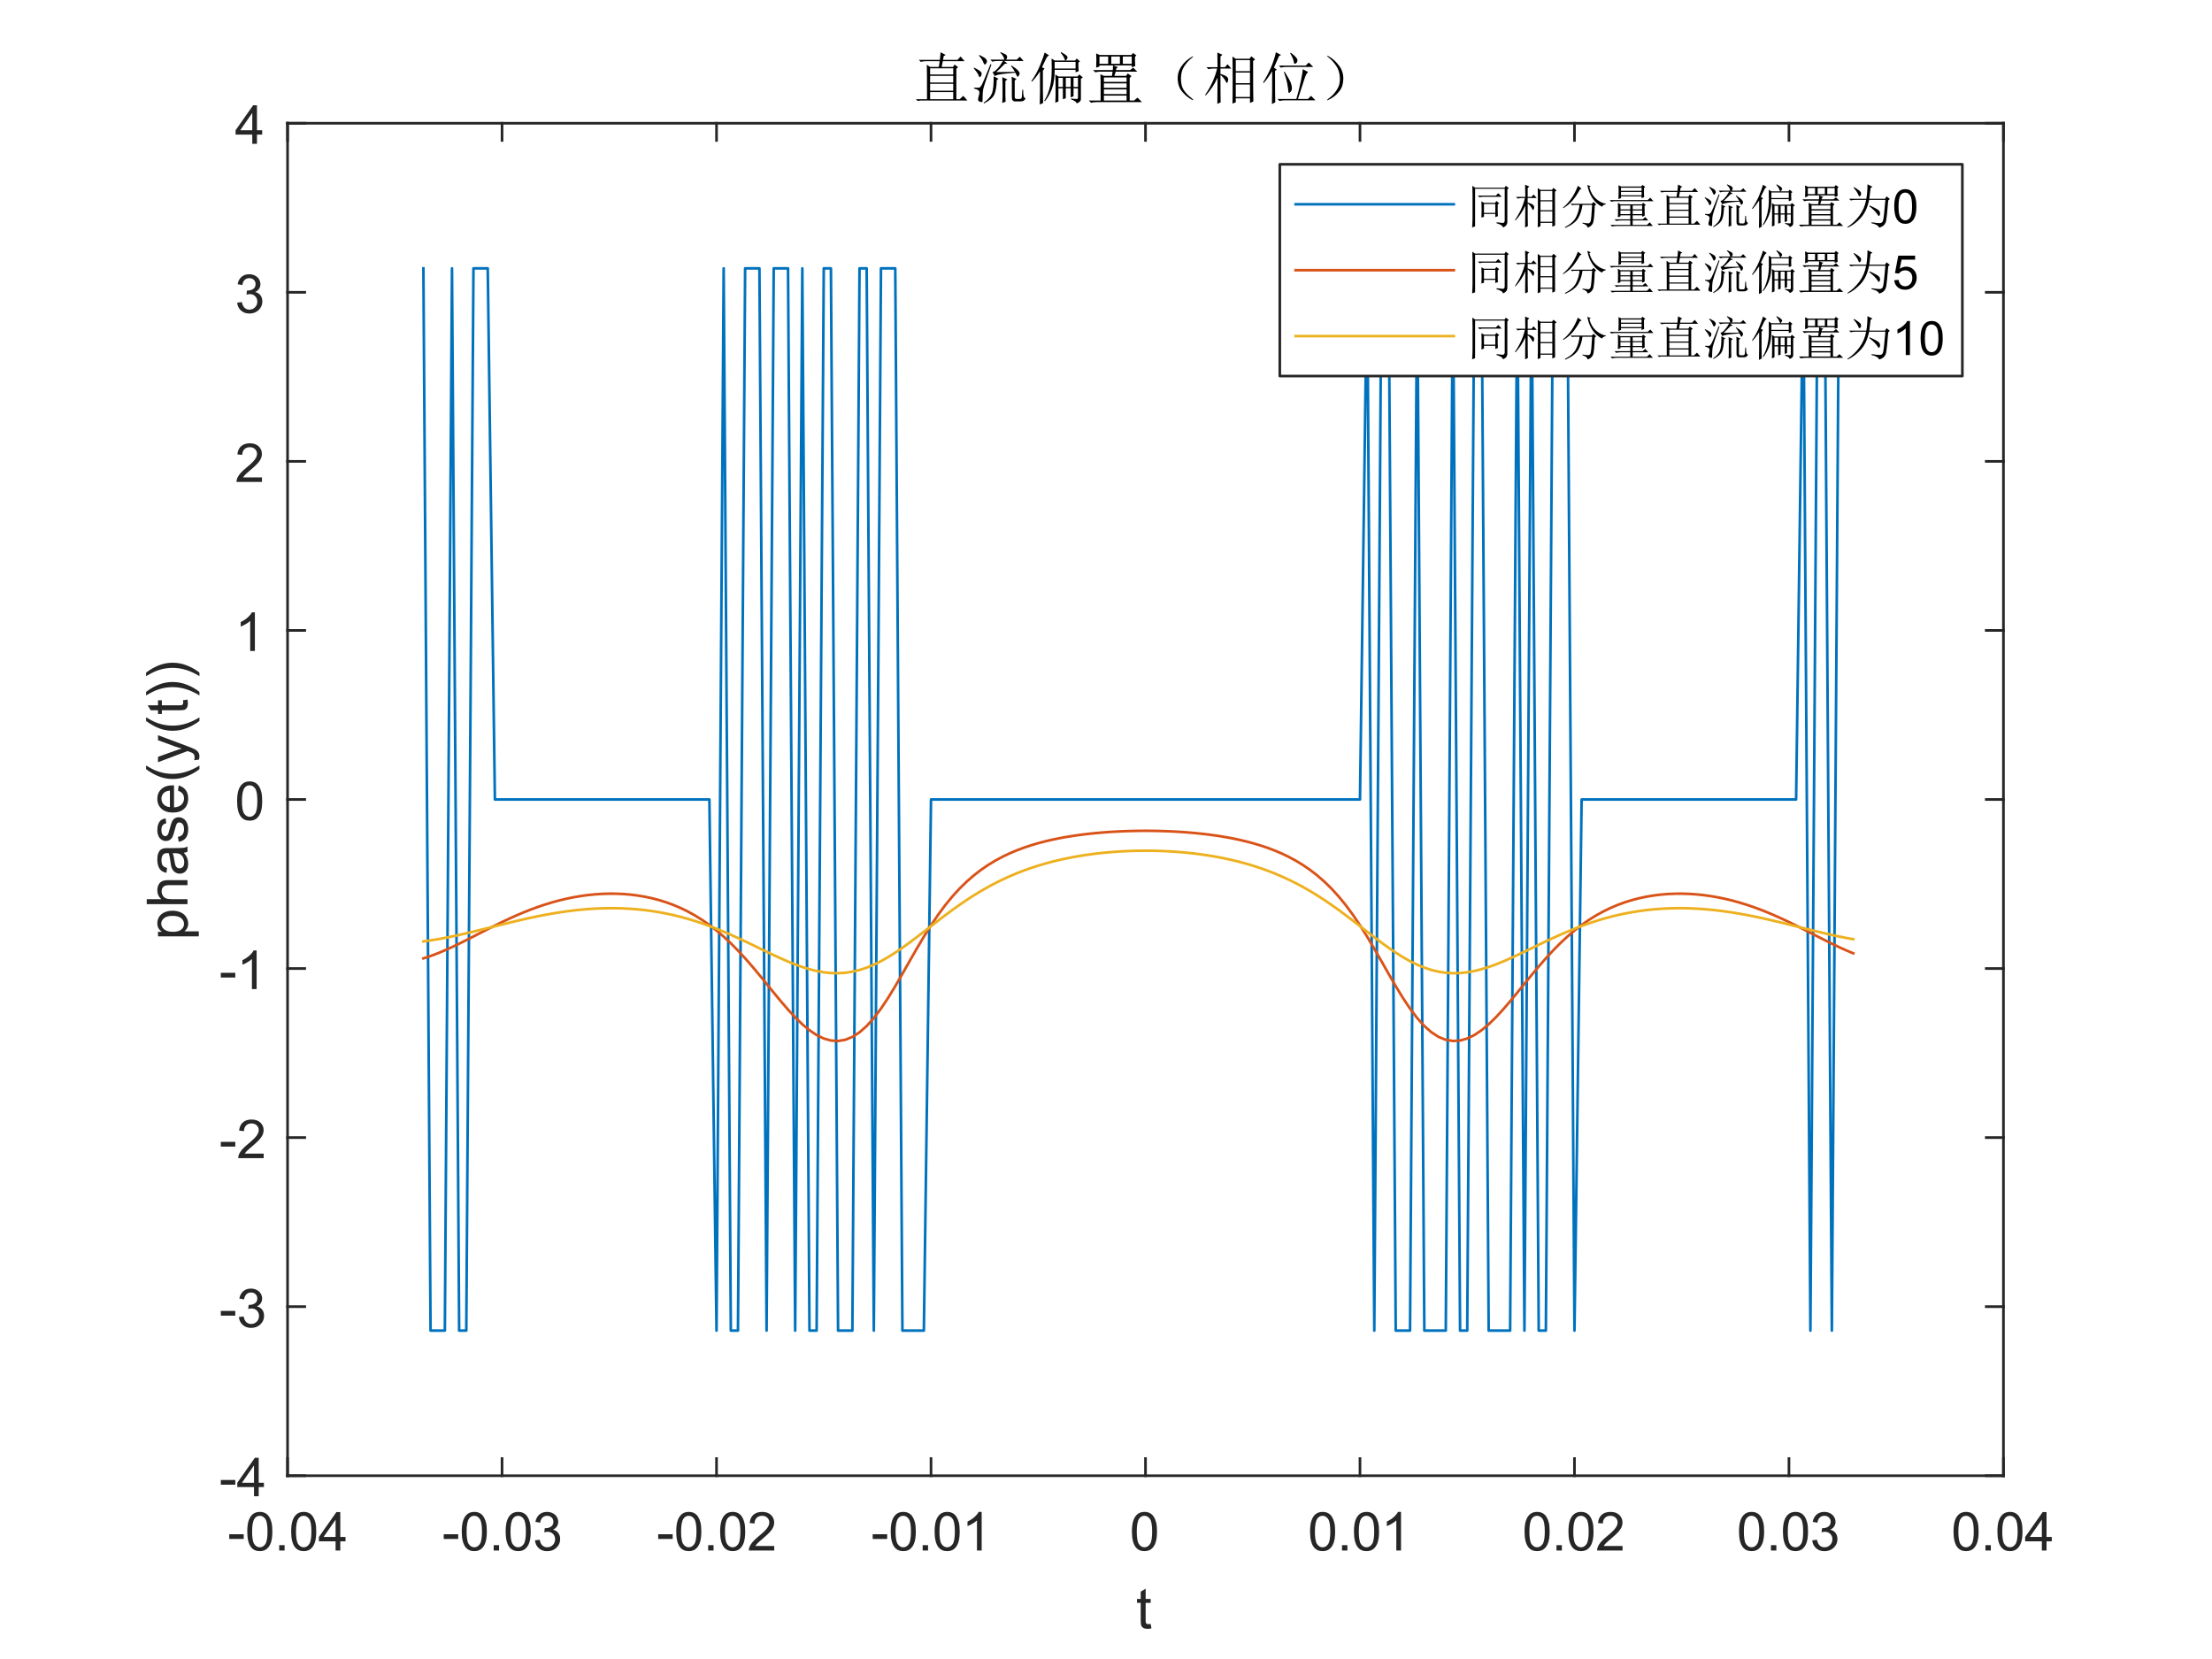 <?xml version="1.0"?>
<!DOCTYPE svg PUBLIC '-//W3C//DTD SVG 1.0//EN'
          'http://www.w3.org/TR/2001/REC-SVG-20010904/DTD/svg10.dtd'>
<svg xmlns:xlink="http://www.w3.org/1999/xlink" style="fill-opacity:1; color-rendering:auto; color-interpolation:auto; text-rendering:auto; stroke:black; stroke-linecap:square; stroke-miterlimit:10; shape-rendering:auto; stroke-opacity:1; fill:black; stroke-dasharray:none; font-weight:normal; stroke-width:1; font-family:'Dialog'; font-style:normal; stroke-linejoin:miter; font-size:12px; stroke-dashoffset:0; image-rendering:auto;" width="700" height="525" xmlns="http://www.w3.org/2000/svg"
><rect width="100%" height="100%" fill="#333333" stroke="none"/><!--Generated by the Batik Graphics2D SVG Generator--><defs id="genericDefs"
  /><g
  ><defs id="defs1"
    ><clipPath clipPathUnits="userSpaceOnUse" id="clipPath1"
      ><path d="M0 0 L700 0 L700 525 L0 525 L0 0 Z"
      /></clipPath
    ></defs
    ><g style="fill:white; stroke:white;"
    ><rect x="0" y="0" width="700" style="clip-path:url(#clipPath1); stroke:none;" height="525"
    /></g
    ><g style="fill:white; text-rendering:optimizeSpeed; color-rendering:optimizeSpeed; image-rendering:optimizeSpeed; shape-rendering:crispEdges; stroke:white; color-interpolation:sRGB;"
    ><rect x="0" width="700" height="525" y="0" style="stroke:none;"
      /><path style="stroke:none;" d="M91 467 L634 467 L634 39 L91 39 Z"
    /></g
    ><g style="fill:rgb(38,38,38); text-rendering:geometricPrecision; image-rendering:optimizeQuality; color-rendering:optimizeQuality; stroke-linejoin:round; stroke:rgb(38,38,38); color-interpolation:linearRGB; stroke-width:0.833;"
    ><line y2="467" style="fill:none;" x1="91" x2="634" y1="467"
      /><line y2="39" style="fill:none;" x1="91" x2="634" y1="39"
      /><line y2="461.57" style="fill:none;" x1="91" x2="91" y1="467"
      /><line y2="461.57" style="fill:none;" x1="158.875" x2="158.875" y1="467"
      /><line y2="461.57" style="fill:none;" x1="226.75" x2="226.75" y1="467"
      /><line y2="461.57" style="fill:none;" x1="294.625" x2="294.625" y1="467"
      /><line y2="461.57" style="fill:none;" x1="362.5" x2="362.5" y1="467"
      /><line y2="461.57" style="fill:none;" x1="430.375" x2="430.375" y1="467"
      /><line y2="461.57" style="fill:none;" x1="498.25" x2="498.25" y1="467"
      /><line y2="461.57" style="fill:none;" x1="566.125" x2="566.125" y1="467"
      /><line y2="461.57" style="fill:none;" x1="634" x2="634" y1="467"
      /><line y2="44.43" style="fill:none;" x1="91" x2="91" y1="39"
      /><line y2="44.43" style="fill:none;" x1="158.875" x2="158.875" y1="39"
      /><line y2="44.43" style="fill:none;" x1="226.75" x2="226.75" y1="39"
      /><line y2="44.43" style="fill:none;" x1="294.625" x2="294.625" y1="39"
      /><line y2="44.43" style="fill:none;" x1="362.5" x2="362.5" y1="39"
      /><line y2="44.43" style="fill:none;" x1="430.375" x2="430.375" y1="39"
      /><line y2="44.43" style="fill:none;" x1="498.25" x2="498.25" y1="39"
      /><line y2="44.43" style="fill:none;" x1="566.125" x2="566.125" y1="39"
      /><line y2="44.43" style="fill:none;" x1="634" x2="634" y1="39"
    /></g
    ><g transform="translate(91,473.667)" style="font-size:16.667px; fill:rgb(38,38,38); text-rendering:geometricPrecision; color-rendering:optimizeQuality; image-rendering:optimizeQuality; stroke:rgb(38,38,38); color-interpolation:linearRGB;"
    ><path style="stroke:none;" d="M-18.453 13.344 L-18.453 11.844 L-13.875 11.844 L-13.875 13.344 L-18.453 13.344 ZM-12.75 11 Q-12.75 8.844 -12.305 7.523 Q-11.86 6.203 -10.985 5.492 Q-10.11 4.781 -8.781 4.781 Q-7.797 4.781 -7.063 5.172 Q-6.328 5.562 -5.844 6.312 Q-5.36 7.062 -5.086 8.125 Q-4.813 9.188 -4.813 11 Q-4.813 13.141 -5.25 14.453 Q-5.688 15.766 -6.563 16.484 Q-7.438 17.203 -8.781 17.203 Q-10.547 17.203 -11.547 15.953 Q-12.75 14.422 -12.75 11 ZM-11.219 11 Q-11.219 14 -10.516 14.992 Q-9.813 15.984 -8.781 15.984 Q-7.75 15.984 -7.047 14.984 Q-6.344 13.984 -6.344 11 Q-6.344 8 -7.047 7.008 Q-7.75 6.016 -8.797 6.016 Q-9.828 6.016 -10.438 6.891 Q-11.219 8 -11.219 11 ZM-2.643 17 L-2.643 15.297 L-0.94 15.297 L-0.94 17 L-2.643 17 ZM1.141 11 Q1.141 8.844 1.586 7.523 Q2.031 6.203 2.906 5.492 Q3.781 4.781 5.11 4.781 Q6.094 4.781 6.828 5.172 Q7.563 5.562 8.047 6.312 Q8.531 7.062 8.805 8.125 Q9.078 9.188 9.078 11 Q9.078 13.141 8.641 14.453 Q8.203 15.766 7.328 16.484 Q6.453 17.203 5.11 17.203 Q3.344 17.203 2.344 15.953 Q1.141 14.422 1.141 11 ZM2.672 11 Q2.672 14 3.375 14.992 Q4.078 15.984 5.11 15.984 Q6.141 15.984 6.844 14.984 Q7.547 13.984 7.547 11 Q7.547 8 6.844 7.008 Q6.141 6.016 5.094 6.016 Q4.063 6.016 3.453 6.891 Q2.672 8 2.672 11 ZM15.201 17 L15.201 14.094 L9.92 14.094 L9.92 12.719 L15.467 4.828 L16.686 4.828 L16.686 12.719 L18.342 12.719 L18.342 14.094 L16.686 14.094 L16.686 17 L15.201 17 ZM15.201 12.719 L15.201 7.234 L11.389 12.719 L15.201 12.719 Z"
    /></g
    ><g transform="translate(158.875,473.667)" style="font-size:16.667px; fill:rgb(38,38,38); text-rendering:geometricPrecision; color-rendering:optimizeQuality; image-rendering:optimizeQuality; stroke:rgb(38,38,38); color-interpolation:linearRGB;"
    ><path style="stroke:none;" d="M-18.453 13.344 L-18.453 11.844 L-13.875 11.844 L-13.875 13.344 L-18.453 13.344 ZM-12.75 11 Q-12.75 8.844 -12.305 7.523 Q-11.86 6.203 -10.985 5.492 Q-10.11 4.781 -8.781 4.781 Q-7.797 4.781 -7.063 5.172 Q-6.328 5.562 -5.844 6.312 Q-5.36 7.062 -5.086 8.125 Q-4.813 9.188 -4.813 11 Q-4.813 13.141 -5.25 14.453 Q-5.688 15.766 -6.563 16.484 Q-7.438 17.203 -8.781 17.203 Q-10.547 17.203 -11.547 15.953 Q-12.75 14.422 -12.75 11 ZM-11.219 11 Q-11.219 14 -10.516 14.992 Q-9.813 15.984 -8.781 15.984 Q-7.75 15.984 -7.047 14.984 Q-6.344 13.984 -6.344 11 Q-6.344 8 -7.047 7.008 Q-7.75 6.016 -8.797 6.016 Q-9.828 6.016 -10.438 6.891 Q-11.219 8 -11.219 11 ZM-2.643 17 L-2.643 15.297 L-0.94 15.297 L-0.94 17 L-2.643 17 ZM1.141 11 Q1.141 8.844 1.586 7.523 Q2.031 6.203 2.906 5.492 Q3.781 4.781 5.11 4.781 Q6.094 4.781 6.828 5.172 Q7.563 5.562 8.047 6.312 Q8.531 7.062 8.805 8.125 Q9.078 9.188 9.078 11 Q9.078 13.141 8.641 14.453 Q8.203 15.766 7.328 16.484 Q6.453 17.203 5.11 17.203 Q3.344 17.203 2.344 15.953 Q1.141 14.422 1.141 11 ZM2.672 11 Q2.672 14 3.375 14.992 Q4.078 15.984 5.11 15.984 Q6.141 15.984 6.844 14.984 Q7.547 13.984 7.547 11 Q7.547 8 6.844 7.008 Q6.141 6.016 5.094 6.016 Q4.063 6.016 3.453 6.891 Q2.672 8 2.672 11 ZM10.42 13.781 L11.904 13.594 Q12.17 14.859 12.787 15.422 Q13.404 15.984 14.295 15.984 Q15.342 15.984 16.068 15.25 Q16.795 14.516 16.795 13.438 Q16.795 12.406 16.123 11.742 Q15.451 11.078 14.42 11.078 Q13.998 11.078 13.357 11.234 L13.529 9.922 Q13.67 9.938 13.764 9.938 Q14.717 9.938 15.482 9.445 Q16.248 8.953 16.248 7.906 Q16.248 7.094 15.693 6.555 Q15.139 6.016 14.264 6.016 Q13.389 6.016 12.81 6.562 Q12.232 7.109 12.06 8.203 L10.56 7.938 Q10.842 6.438 11.81 5.609 Q12.779 4.781 14.232 4.781 Q15.217 4.781 16.061 5.211 Q16.904 5.641 17.342 6.375 Q17.779 7.109 17.779 7.938 Q17.779 8.734 17.357 9.383 Q16.936 10.031 16.107 10.406 Q17.186 10.656 17.787 11.445 Q18.389 12.234 18.389 13.406 Q18.389 15 17.225 16.109 Q16.061 17.219 14.279 17.219 Q12.685 17.219 11.623 16.266 Q10.56 15.312 10.42 13.781 Z"
    /></g
    ><g transform="translate(226.75,473.667)" style="font-size:16.667px; fill:rgb(38,38,38); text-rendering:geometricPrecision; color-rendering:optimizeQuality; image-rendering:optimizeQuality; stroke:rgb(38,38,38); color-interpolation:linearRGB;"
    ><path style="stroke:none;" d="M-18.453 13.344 L-18.453 11.844 L-13.875 11.844 L-13.875 13.344 L-18.453 13.344 ZM-12.75 11 Q-12.75 8.844 -12.305 7.523 Q-11.86 6.203 -10.985 5.492 Q-10.11 4.781 -8.781 4.781 Q-7.797 4.781 -7.063 5.172 Q-6.328 5.562 -5.844 6.312 Q-5.36 7.062 -5.086 8.125 Q-4.813 9.188 -4.813 11 Q-4.813 13.141 -5.25 14.453 Q-5.688 15.766 -6.563 16.484 Q-7.438 17.203 -8.781 17.203 Q-10.547 17.203 -11.547 15.953 Q-12.75 14.422 -12.75 11 ZM-11.219 11 Q-11.219 14 -10.516 14.992 Q-9.813 15.984 -8.781 15.984 Q-7.75 15.984 -7.047 14.984 Q-6.344 13.984 -6.344 11 Q-6.344 8 -7.047 7.008 Q-7.75 6.016 -8.797 6.016 Q-9.828 6.016 -10.438 6.891 Q-11.219 8 -11.219 11 ZM-2.643 17 L-2.643 15.297 L-0.94 15.297 L-0.94 17 L-2.643 17 ZM1.141 11 Q1.141 8.844 1.586 7.523 Q2.031 6.203 2.906 5.492 Q3.781 4.781 5.11 4.781 Q6.094 4.781 6.828 5.172 Q7.563 5.562 8.047 6.312 Q8.531 7.062 8.805 8.125 Q9.078 9.188 9.078 11 Q9.078 13.141 8.641 14.453 Q8.203 15.766 7.328 16.484 Q6.453 17.203 5.11 17.203 Q3.344 17.203 2.344 15.953 Q1.141 14.422 1.141 11 ZM2.672 11 Q2.672 14 3.375 14.992 Q4.078 15.984 5.11 15.984 Q6.141 15.984 6.844 14.984 Q7.547 13.984 7.547 11 Q7.547 8 6.844 7.008 Q6.141 6.016 5.094 6.016 Q4.063 6.016 3.453 6.891 Q2.672 8 2.672 11 ZM18.264 15.562 L18.264 17 L10.217 17 Q10.201 16.453 10.389 15.969 Q10.701 15.141 11.373 14.344 Q12.045 13.547 13.326 12.5 Q15.31 10.875 16.006 9.922 Q16.701 8.969 16.701 8.125 Q16.701 7.234 16.068 6.625 Q15.435 6.016 14.42 6.016 Q13.342 6.016 12.693 6.664 Q12.045 7.312 12.029 8.453 L10.498 8.297 Q10.654 6.578 11.685 5.68 Q12.717 4.781 14.451 4.781 Q16.201 4.781 17.225 5.75 Q18.248 6.719 18.248 8.156 Q18.248 8.891 17.943 9.594 Q17.639 10.297 16.951 11.078 Q16.264 11.859 14.654 13.219 Q13.31 14.359 12.928 14.758 Q12.545 15.156 12.295 15.562 L18.264 15.562 Z"
    /></g
    ><g transform="translate(294.625,473.667)" style="font-size:16.667px; fill:rgb(38,38,38); text-rendering:geometricPrecision; color-rendering:optimizeQuality; image-rendering:optimizeQuality; stroke:rgb(38,38,38); color-interpolation:linearRGB;"
    ><path style="stroke:none;" d="M-18.453 13.344 L-18.453 11.844 L-13.875 11.844 L-13.875 13.344 L-18.453 13.344 ZM-12.75 11 Q-12.75 8.844 -12.305 7.523 Q-11.86 6.203 -10.985 5.492 Q-10.11 4.781 -8.781 4.781 Q-7.797 4.781 -7.063 5.172 Q-6.328 5.562 -5.844 6.312 Q-5.36 7.062 -5.086 8.125 Q-4.813 9.188 -4.813 11 Q-4.813 13.141 -5.25 14.453 Q-5.688 15.766 -6.563 16.484 Q-7.438 17.203 -8.781 17.203 Q-10.547 17.203 -11.547 15.953 Q-12.75 14.422 -12.75 11 ZM-11.219 11 Q-11.219 14 -10.516 14.992 Q-9.813 15.984 -8.781 15.984 Q-7.75 15.984 -7.047 14.984 Q-6.344 13.984 -6.344 11 Q-6.344 8 -7.047 7.008 Q-7.75 6.016 -8.797 6.016 Q-9.828 6.016 -10.438 6.891 Q-11.219 8 -11.219 11 ZM-2.643 17 L-2.643 15.297 L-0.94 15.297 L-0.94 17 L-2.643 17 ZM1.141 11 Q1.141 8.844 1.586 7.523 Q2.031 6.203 2.906 5.492 Q3.781 4.781 5.11 4.781 Q6.094 4.781 6.828 5.172 Q7.563 5.562 8.047 6.312 Q8.531 7.062 8.805 8.125 Q9.078 9.188 9.078 11 Q9.078 13.141 8.641 14.453 Q8.203 15.766 7.328 16.484 Q6.453 17.203 5.11 17.203 Q3.344 17.203 2.344 15.953 Q1.141 14.422 1.141 11 ZM2.672 11 Q2.672 14 3.375 14.992 Q4.078 15.984 5.11 15.984 Q6.141 15.984 6.844 14.984 Q7.547 13.984 7.547 11 Q7.547 8 6.844 7.008 Q6.141 6.016 5.094 6.016 Q4.063 6.016 3.453 6.891 Q2.672 8 2.672 11 ZM16.029 17 L14.545 17 L14.545 7.484 Q13.998 8 13.123 8.508 Q12.248 9.016 11.545 9.281 L11.545 7.828 Q12.81 7.25 13.748 6.406 Q14.685 5.562 15.076 4.781 L16.029 4.781 L16.029 17 Z"
    /></g
    ><g transform="translate(362.5,473.667)" style="font-size:16.667px; fill:rgb(38,38,38); text-rendering:geometricPrecision; color-rendering:optimizeQuality; image-rendering:optimizeQuality; stroke:rgb(38,38,38); color-interpolation:linearRGB;"
    ><path style="stroke:none;" d="M-4.297 11 Q-4.297 8.844 -3.852 7.523 Q-3.406 6.203 -2.531 5.492 Q-1.656 4.781 -0.328 4.781 Q0.656 4.781 1.391 5.172 Q2.125 5.562 2.609 6.312 Q3.094 7.062 3.367 8.125 Q3.641 9.188 3.641 11 Q3.641 13.141 3.203 14.453 Q2.766 15.766 1.891 16.484 Q1.016 17.203 -0.328 17.203 Q-2.094 17.203 -3.094 15.953 Q-4.297 14.422 -4.297 11 ZM-2.766 11 Q-2.766 14 -2.062 14.992 Q-1.359 15.984 -0.328 15.984 Q0.703 15.984 1.406 14.984 Q2.109 13.984 2.109 11 Q2.109 8 1.406 7.008 Q0.703 6.016 -0.344 6.016 Q-1.375 6.016 -1.984 6.891 Q-2.766 8 -2.766 11 Z"
    /></g
    ><g transform="translate(430.375,473.667)" style="font-size:16.667px; fill:rgb(38,38,38); text-rendering:geometricPrecision; color-rendering:optimizeQuality; image-rendering:optimizeQuality; stroke:rgb(38,38,38); color-interpolation:linearRGB;"
    ><path style="stroke:none;" d="M-15.797 11 Q-15.797 8.844 -15.352 7.523 Q-14.906 6.203 -14.031 5.492 Q-13.156 4.781 -11.828 4.781 Q-10.844 4.781 -10.109 5.172 Q-9.375 5.562 -8.891 6.312 Q-8.406 7.062 -8.133 8.125 Q-7.859 9.188 -7.859 11 Q-7.859 13.141 -8.297 14.453 Q-8.734 15.766 -9.609 16.484 Q-10.484 17.203 -11.828 17.203 Q-13.594 17.203 -14.594 15.953 Q-15.797 14.422 -15.797 11 ZM-14.266 11 Q-14.266 14 -13.562 14.992 Q-12.859 15.984 -11.828 15.984 Q-10.797 15.984 -10.094 14.984 Q-9.391 13.984 -9.391 11 Q-9.391 8 -10.094 7.008 Q-10.797 6.016 -11.844 6.016 Q-12.875 6.016 -13.484 6.891 Q-14.266 8 -14.266 11 ZM-5.69 17 L-5.69 15.297 L-3.987 15.297 L-3.987 17 L-5.69 17 ZM-1.906 11 Q-1.906 8.844 -1.46 7.523 Q-1.015 6.203 -0.14 5.492 Q0.735 4.781 2.063 4.781 Q3.047 4.781 3.782 5.172 Q4.516 5.562 5 6.312 Q5.485 7.062 5.758 8.125 Q6.032 9.188 6.032 11 Q6.032 13.141 5.594 14.453 Q5.157 15.766 4.282 16.484 Q3.407 17.203 2.063 17.203 Q0.297 17.203 -0.703 15.953 Q-1.906 14.422 -1.906 11 ZM-0.375 11 Q-0.375 14 0.329 14.992 Q1.032 15.984 2.063 15.984 Q3.094 15.984 3.797 14.984 Q4.5 13.984 4.5 11 Q4.5 8 3.797 7.008 Q3.094 6.016 2.047 6.016 Q1.016 6.016 0.407 6.891 Q-0.375 8 -0.375 11 ZM12.983 17 L11.498 17 L11.498 7.484 Q10.951 8 10.076 8.508 Q9.201 9.016 8.498 9.281 L8.498 7.828 Q9.764 7.25 10.701 6.406 Q11.639 5.562 12.03 4.781 L12.983 4.781 L12.983 17 Z"
    /></g
    ><g transform="translate(498.25,473.667)" style="font-size:16.667px; fill:rgb(38,38,38); text-rendering:geometricPrecision; color-rendering:optimizeQuality; image-rendering:optimizeQuality; stroke:rgb(38,38,38); color-interpolation:linearRGB;"
    ><path style="stroke:none;" d="M-15.797 11 Q-15.797 8.844 -15.352 7.523 Q-14.906 6.203 -14.031 5.492 Q-13.156 4.781 -11.828 4.781 Q-10.844 4.781 -10.109 5.172 Q-9.375 5.562 -8.891 6.312 Q-8.406 7.062 -8.133 8.125 Q-7.859 9.188 -7.859 11 Q-7.859 13.141 -8.297 14.453 Q-8.734 15.766 -9.609 16.484 Q-10.484 17.203 -11.828 17.203 Q-13.594 17.203 -14.594 15.953 Q-15.797 14.422 -15.797 11 ZM-14.266 11 Q-14.266 14 -13.562 14.992 Q-12.859 15.984 -11.828 15.984 Q-10.797 15.984 -10.094 14.984 Q-9.391 13.984 -9.391 11 Q-9.391 8 -10.094 7.008 Q-10.797 6.016 -11.844 6.016 Q-12.875 6.016 -13.484 6.891 Q-14.266 8 -14.266 11 ZM-5.69 17 L-5.69 15.297 L-3.987 15.297 L-3.987 17 L-5.69 17 ZM-1.906 11 Q-1.906 8.844 -1.46 7.523 Q-1.015 6.203 -0.14 5.492 Q0.735 4.781 2.063 4.781 Q3.047 4.781 3.782 5.172 Q4.516 5.562 5 6.312 Q5.485 7.062 5.758 8.125 Q6.032 9.188 6.032 11 Q6.032 13.141 5.594 14.453 Q5.157 15.766 4.282 16.484 Q3.407 17.203 2.063 17.203 Q0.297 17.203 -0.703 15.953 Q-1.906 14.422 -1.906 11 ZM-0.375 11 Q-0.375 14 0.329 14.992 Q1.032 15.984 2.063 15.984 Q3.094 15.984 3.797 14.984 Q4.5 13.984 4.5 11 Q4.5 8 3.797 7.008 Q3.094 6.016 2.047 6.016 Q1.016 6.016 0.407 6.891 Q-0.375 8 -0.375 11 ZM15.217 15.562 L15.217 17 L7.17 17 Q7.154 16.453 7.342 15.969 Q7.654 15.141 8.326 14.344 Q8.998 13.547 10.28 12.5 Q12.264 10.875 12.959 9.922 Q13.655 8.969 13.655 8.125 Q13.655 7.234 13.022 6.625 Q12.389 6.016 11.373 6.016 Q10.295 6.016 9.647 6.664 Q8.998 7.312 8.983 8.453 L7.451 8.297 Q7.608 6.578 8.639 5.68 Q9.67 4.781 11.405 4.781 Q13.155 4.781 14.178 5.75 Q15.201 6.719 15.201 8.156 Q15.201 8.891 14.897 9.594 Q14.592 10.297 13.905 11.078 Q13.217 11.859 11.608 13.219 Q10.264 14.359 9.881 14.758 Q9.498 15.156 9.248 15.562 L15.217 15.562 Z"
    /></g
    ><g transform="translate(566.125,473.667)" style="font-size:16.667px; fill:rgb(38,38,38); text-rendering:geometricPrecision; color-rendering:optimizeQuality; image-rendering:optimizeQuality; stroke:rgb(38,38,38); color-interpolation:linearRGB;"
    ><path style="stroke:none;" d="M-15.797 11 Q-15.797 8.844 -15.352 7.523 Q-14.906 6.203 -14.031 5.492 Q-13.156 4.781 -11.828 4.781 Q-10.844 4.781 -10.109 5.172 Q-9.375 5.562 -8.891 6.312 Q-8.406 7.062 -8.133 8.125 Q-7.859 9.188 -7.859 11 Q-7.859 13.141 -8.297 14.453 Q-8.734 15.766 -9.609 16.484 Q-10.484 17.203 -11.828 17.203 Q-13.594 17.203 -14.594 15.953 Q-15.797 14.422 -15.797 11 ZM-14.266 11 Q-14.266 14 -13.562 14.992 Q-12.859 15.984 -11.828 15.984 Q-10.797 15.984 -10.094 14.984 Q-9.391 13.984 -9.391 11 Q-9.391 8 -10.094 7.008 Q-10.797 6.016 -11.844 6.016 Q-12.875 6.016 -13.484 6.891 Q-14.266 8 -14.266 11 ZM-5.69 17 L-5.69 15.297 L-3.987 15.297 L-3.987 17 L-5.69 17 ZM-1.906 11 Q-1.906 8.844 -1.46 7.523 Q-1.015 6.203 -0.14 5.492 Q0.735 4.781 2.063 4.781 Q3.047 4.781 3.782 5.172 Q4.516 5.562 5 6.312 Q5.485 7.062 5.758 8.125 Q6.032 9.188 6.032 11 Q6.032 13.141 5.594 14.453 Q5.157 15.766 4.282 16.484 Q3.407 17.203 2.063 17.203 Q0.297 17.203 -0.703 15.953 Q-1.906 14.422 -1.906 11 ZM-0.375 11 Q-0.375 14 0.329 14.992 Q1.032 15.984 2.063 15.984 Q3.094 15.984 3.797 14.984 Q4.5 13.984 4.5 11 Q4.5 8 3.797 7.008 Q3.094 6.016 2.047 6.016 Q1.016 6.016 0.407 6.891 Q-0.375 8 -0.375 11 ZM7.373 13.781 L8.858 13.594 Q9.123 14.859 9.74 15.422 Q10.358 15.984 11.248 15.984 Q12.295 15.984 13.022 15.25 Q13.748 14.516 13.748 13.438 Q13.748 12.406 13.076 11.742 Q12.405 11.078 11.373 11.078 Q10.951 11.078 10.311 11.234 L10.483 9.922 Q10.623 9.938 10.717 9.938 Q11.67 9.938 12.436 9.445 Q13.201 8.953 13.201 7.906 Q13.201 7.094 12.647 6.555 Q12.092 6.016 11.217 6.016 Q10.342 6.016 9.764 6.562 Q9.186 7.109 9.014 8.203 L7.514 7.938 Q7.795 6.438 8.764 5.609 Q9.733 4.781 11.186 4.781 Q12.17 4.781 13.014 5.211 Q13.858 5.641 14.295 6.375 Q14.733 7.109 14.733 7.938 Q14.733 8.734 14.311 9.383 Q13.889 10.031 13.061 10.406 Q14.139 10.656 14.74 11.445 Q15.342 12.234 15.342 13.406 Q15.342 15 14.178 16.109 Q13.014 17.219 11.233 17.219 Q9.639 17.219 8.576 16.266 Q7.514 15.312 7.373 13.781 Z"
    /></g
    ><g transform="translate(634,473.667)" style="font-size:16.667px; fill:rgb(38,38,38); text-rendering:geometricPrecision; color-rendering:optimizeQuality; image-rendering:optimizeQuality; stroke:rgb(38,38,38); color-interpolation:linearRGB;"
    ><path style="stroke:none;" d="M-15.797 11 Q-15.797 8.844 -15.352 7.523 Q-14.906 6.203 -14.031 5.492 Q-13.156 4.781 -11.828 4.781 Q-10.844 4.781 -10.109 5.172 Q-9.375 5.562 -8.891 6.312 Q-8.406 7.062 -8.133 8.125 Q-7.859 9.188 -7.859 11 Q-7.859 13.141 -8.297 14.453 Q-8.734 15.766 -9.609 16.484 Q-10.484 17.203 -11.828 17.203 Q-13.594 17.203 -14.594 15.953 Q-15.797 14.422 -15.797 11 ZM-14.266 11 Q-14.266 14 -13.562 14.992 Q-12.859 15.984 -11.828 15.984 Q-10.797 15.984 -10.094 14.984 Q-9.391 13.984 -9.391 11 Q-9.391 8 -10.094 7.008 Q-10.797 6.016 -11.844 6.016 Q-12.875 6.016 -13.484 6.891 Q-14.266 8 -14.266 11 ZM-5.69 17 L-5.69 15.297 L-3.987 15.297 L-3.987 17 L-5.69 17 ZM-1.906 11 Q-1.906 8.844 -1.46 7.523 Q-1.015 6.203 -0.14 5.492 Q0.735 4.781 2.063 4.781 Q3.047 4.781 3.782 5.172 Q4.516 5.562 5 6.312 Q5.485 7.062 5.758 8.125 Q6.032 9.188 6.032 11 Q6.032 13.141 5.594 14.453 Q5.157 15.766 4.282 16.484 Q3.407 17.203 2.063 17.203 Q0.297 17.203 -0.703 15.953 Q-1.906 14.422 -1.906 11 ZM-0.375 11 Q-0.375 14 0.329 14.992 Q1.032 15.984 2.063 15.984 Q3.094 15.984 3.797 14.984 Q4.5 13.984 4.5 11 Q4.5 8 3.797 7.008 Q3.094 6.016 2.047 6.016 Q1.016 6.016 0.407 6.891 Q-0.375 8 -0.375 11 ZM12.155 17 L12.155 14.094 L6.873 14.094 L6.873 12.719 L12.42 4.828 L13.639 4.828 L13.639 12.719 L15.295 12.719 L15.295 14.094 L13.639 14.094 L13.639 17 L12.155 17 ZM12.155 12.719 L12.155 7.234 L8.342 12.719 L12.155 12.719 Z"
    /></g
    ><g transform="translate(362.5,496.333)" style="font-size:18.333px; fill:rgb(38,38,38); text-rendering:geometricPrecision; color-rendering:optimizeQuality; image-rendering:optimizeQuality; stroke:rgb(38,38,38); color-interpolation:linearRGB;"
    ><path style="stroke:none;" d="M1.641 17.578 L1.875 18.984 Q1.203 19.125 0.672 19.125 Q-0.188 19.125 -0.664 18.852 Q-1.141 18.578 -1.328 18.133 Q-1.516 17.688 -1.516 16.266 L-1.516 10.891 L-2.688 10.891 L-2.688 9.672 L-1.516 9.672 L-1.516 7.359 L0.047 6.406 L0.047 9.672 L1.641 9.672 L1.641 10.891 L0.047 10.891 L0.047 16.359 Q0.047 17.031 0.133 17.227 Q0.219 17.422 0.406 17.531 Q0.594 17.641 0.953 17.641 Q1.203 17.641 1.641 17.578 Z"
    /></g
    ><g style="fill:rgb(38,38,38); text-rendering:geometricPrecision; image-rendering:optimizeQuality; color-rendering:optimizeQuality; stroke-linejoin:round; stroke:rgb(38,38,38); color-interpolation:linearRGB; stroke-width:0.833;"
    ><line y2="39" style="fill:none;" x1="91" x2="91" y1="467"
      /><line y2="39" style="fill:none;" x1="634" x2="634" y1="467"
      /><line y2="467" style="fill:none;" x1="91" x2="96.43" y1="467"
      /><line y2="413.5" style="fill:none;" x1="91" x2="96.43" y1="413.5"
      /><line y2="360" style="fill:none;" x1="91" x2="96.43" y1="360"
      /><line y2="306.5" style="fill:none;" x1="91" x2="96.43" y1="306.5"
      /><line y2="253" style="fill:none;" x1="91" x2="96.43" y1="253"
      /><line y2="199.5" style="fill:none;" x1="91" x2="96.43" y1="199.5"
      /><line y2="146" style="fill:none;" x1="91" x2="96.43" y1="146"
      /><line y2="92.5" style="fill:none;" x1="91" x2="96.43" y1="92.5"
      /><line y2="39" style="fill:none;" x1="91" x2="96.43" y1="39"
      /><line y2="467" style="fill:none;" x1="634" x2="628.57" y1="467"
      /><line y2="413.5" style="fill:none;" x1="634" x2="628.57" y1="413.5"
      /><line y2="360" style="fill:none;" x1="634" x2="628.57" y1="360"
      /><line y2="306.5" style="fill:none;" x1="634" x2="628.57" y1="306.5"
      /><line y2="253" style="fill:none;" x1="634" x2="628.57" y1="253"
      /><line y2="199.5" style="fill:none;" x1="634" x2="628.57" y1="199.5"
      /><line y2="146" style="fill:none;" x1="634" x2="628.57" y1="146"
      /><line y2="92.5" style="fill:none;" x1="634" x2="628.57" y1="92.5"
      /><line y2="39" style="fill:none;" x1="634" x2="628.57" y1="39"
    /></g
    ><g transform="translate(84.333,467)" style="font-size:16.667px; fill:rgb(38,38,38); text-rendering:geometricPrecision; color-rendering:optimizeQuality; image-rendering:optimizeQuality; stroke:rgb(38,38,38); color-interpolation:linearRGB;"
    ><path style="stroke:none;" d="M-14.453 2.844 L-14.453 1.344 L-9.875 1.344 L-9.875 2.844 L-14.453 2.844 ZM-3.953 6.5 L-3.953 3.594 L-9.235 3.594 L-9.235 2.219 L-3.688 -5.672 L-2.469 -5.672 L-2.469 2.219 L-0.813 2.219 L-0.813 3.594 L-2.469 3.594 L-2.469 6.5 L-3.953 6.5 ZM-3.953 2.219 L-3.953 -3.266 L-7.766 2.219 L-3.953 2.219 Z"
    /></g
    ><g transform="translate(84.333,413.5)" style="font-size:16.667px; fill:rgb(38,38,38); text-rendering:geometricPrecision; color-rendering:optimizeQuality; image-rendering:optimizeQuality; stroke:rgb(38,38,38); color-interpolation:linearRGB;"
    ><path style="stroke:none;" d="M-14.453 2.844 L-14.453 1.344 L-9.875 1.344 L-9.875 2.844 L-14.453 2.844 ZM-8.735 3.281 L-7.25 3.094 Q-6.985 4.359 -6.367 4.922 Q-5.75 5.484 -4.86 5.484 Q-3.813 5.484 -3.086 4.75 Q-2.36 4.016 -2.36 2.938 Q-2.36 1.906 -3.031 1.242 Q-3.703 0.578 -4.735 0.578 Q-5.157 0.578 -5.797 0.734 L-5.625 -0.578 Q-5.485 -0.562 -5.391 -0.562 Q-4.438 -0.562 -3.672 -1.055 Q-2.906 -1.547 -2.906 -2.594 Q-2.906 -3.406 -3.461 -3.945 Q-4.016 -4.484 -4.891 -4.484 Q-5.766 -4.484 -6.344 -3.938 Q-6.922 -3.391 -7.094 -2.297 L-8.594 -2.562 Q-8.313 -4.062 -7.344 -4.891 Q-6.375 -5.719 -4.922 -5.719 Q-3.938 -5.719 -3.094 -5.289 Q-2.25 -4.859 -1.813 -4.125 Q-1.375 -3.391 -1.375 -2.562 Q-1.375 -1.766 -1.797 -1.117 Q-2.219 -0.469 -3.047 -0.094 Q-1.969 0.156 -1.367 0.945 Q-0.766 1.734 -0.766 2.906 Q-0.766 4.5 -1.93 5.609 Q-3.094 6.719 -4.875 6.719 Q-6.469 6.719 -7.532 5.766 Q-8.594 4.812 -8.735 3.281 Z"
    /></g
    ><g transform="translate(84.333,360)" style="font-size:16.667px; fill:rgb(38,38,38); text-rendering:geometricPrecision; color-rendering:optimizeQuality; image-rendering:optimizeQuality; stroke:rgb(38,38,38); color-interpolation:linearRGB;"
    ><path style="stroke:none;" d="M-14.453 2.844 L-14.453 1.344 L-9.875 1.344 L-9.875 2.844 L-14.453 2.844 ZM-0.891 5.062 L-0.891 6.5 L-8.938 6.5 Q-8.953 5.953 -8.766 5.469 Q-8.453 4.641 -7.782 3.844 Q-7.11 3.047 -5.828 2 Q-3.844 0.375 -3.149 -0.578 Q-2.453 -1.531 -2.453 -2.375 Q-2.453 -3.266 -3.086 -3.875 Q-3.719 -4.484 -4.735 -4.484 Q-5.813 -4.484 -6.461 -3.836 Q-7.11 -3.188 -7.125 -2.047 L-8.656 -2.203 Q-8.5 -3.922 -7.469 -4.82 Q-6.438 -5.719 -4.703 -5.719 Q-2.953 -5.719 -1.93 -4.75 Q-0.906 -3.781 -0.906 -2.344 Q-0.906 -1.609 -1.211 -0.906 Q-1.516 -0.203 -2.203 0.578 Q-2.891 1.359 -4.5 2.719 Q-5.844 3.859 -6.227 4.258 Q-6.61 4.656 -6.86 5.062 L-0.891 5.062 Z"
    /></g
    ><g transform="translate(84.333,306.5)" style="font-size:16.667px; fill:rgb(38,38,38); text-rendering:geometricPrecision; color-rendering:optimizeQuality; image-rendering:optimizeQuality; stroke:rgb(38,38,38); color-interpolation:linearRGB;"
    ><path style="stroke:none;" d="M-14.453 2.844 L-14.453 1.344 L-9.875 1.344 L-9.875 2.844 L-14.453 2.844 ZM-3.125 6.5 L-4.61 6.5 L-4.61 -3.016 Q-5.157 -2.5 -6.032 -1.992 Q-6.907 -1.484 -7.61 -1.219 L-7.61 -2.672 Q-6.344 -3.25 -5.407 -4.094 Q-4.469 -4.938 -4.078 -5.719 L-3.125 -5.719 L-3.125 6.5 Z"
    /></g
    ><g transform="translate(84.333,253)" style="font-size:16.667px; fill:rgb(38,38,38); text-rendering:geometricPrecision; color-rendering:optimizeQuality; image-rendering:optimizeQuality; stroke:rgb(38,38,38); color-interpolation:linearRGB;"
    ><path style="stroke:none;" d="M-9.297 0.5 Q-9.297 -1.656 -8.852 -2.977 Q-8.406 -4.297 -7.531 -5.008 Q-6.656 -5.719 -5.328 -5.719 Q-4.344 -5.719 -3.609 -5.328 Q-2.875 -4.938 -2.391 -4.188 Q-1.906 -3.438 -1.633 -2.375 Q-1.359 -1.312 -1.359 0.5 Q-1.359 2.641 -1.797 3.953 Q-2.234 5.266 -3.109 5.984 Q-3.984 6.703 -5.328 6.703 Q-7.094 6.703 -8.094 5.453 Q-9.297 3.922 -9.297 0.5 ZM-7.766 0.5 Q-7.766 3.5 -7.062 4.492 Q-6.359 5.484 -5.328 5.484 Q-4.297 5.484 -3.594 4.484 Q-2.891 3.484 -2.891 0.5 Q-2.891 -2.5 -3.594 -3.492 Q-4.297 -4.484 -5.344 -4.484 Q-6.375 -4.484 -6.984 -3.609 Q-7.766 -2.5 -7.766 0.5 Z"
    /></g
    ><g transform="translate(84.333,199.5)" style="font-size:16.667px; fill:rgb(38,38,38); text-rendering:geometricPrecision; color-rendering:optimizeQuality; image-rendering:optimizeQuality; stroke:rgb(38,38,38); color-interpolation:linearRGB;"
    ><path style="stroke:none;" d="M-3.672 6.5 L-5.156 6.5 L-5.156 -3.016 Q-5.703 -2.5 -6.578 -1.992 Q-7.453 -1.484 -8.156 -1.219 L-8.156 -2.672 Q-6.891 -3.25 -5.953 -4.094 Q-5.016 -4.938 -4.625 -5.719 L-3.672 -5.719 L-3.672 6.5 Z"
    /></g
    ><g transform="translate(84.333,146)" style="font-size:16.667px; fill:rgb(38,38,38); text-rendering:geometricPrecision; color-rendering:optimizeQuality; image-rendering:optimizeQuality; stroke:rgb(38,38,38); color-interpolation:linearRGB;"
    ><path style="stroke:none;" d="M-1.438 5.062 L-1.438 6.5 L-9.484 6.5 Q-9.5 5.953 -9.312 5.469 Q-9 4.641 -8.328 3.844 Q-7.656 3.047 -6.375 2 Q-4.391 0.375 -3.695 -0.578 Q-3 -1.531 -3 -2.375 Q-3 -3.266 -3.633 -3.875 Q-4.266 -4.484 -5.281 -4.484 Q-6.359 -4.484 -7.008 -3.836 Q-7.656 -3.188 -7.672 -2.047 L-9.203 -2.203 Q-9.047 -3.922 -8.016 -4.82 Q-6.984 -5.719 -5.25 -5.719 Q-3.5 -5.719 -2.477 -4.75 Q-1.453 -3.781 -1.453 -2.344 Q-1.453 -1.609 -1.758 -0.906 Q-2.062 -0.203 -2.75 0.578 Q-3.438 1.359 -5.047 2.719 Q-6.391 3.859 -6.773 4.258 Q-7.156 4.656 -7.406 5.062 L-1.438 5.062 Z"
    /></g
    ><g transform="translate(84.333,92.5)" style="font-size:16.667px; fill:rgb(38,38,38); text-rendering:geometricPrecision; color-rendering:optimizeQuality; image-rendering:optimizeQuality; stroke:rgb(38,38,38); color-interpolation:linearRGB;"
    ><path style="stroke:none;" d="M-9.281 3.281 L-7.797 3.094 Q-7.531 4.359 -6.914 4.922 Q-6.297 5.484 -5.406 5.484 Q-4.359 5.484 -3.633 4.75 Q-2.906 4.016 -2.906 2.938 Q-2.906 1.906 -3.578 1.242 Q-4.25 0.578 -5.281 0.578 Q-5.703 0.578 -6.344 0.734 L-6.172 -0.578 Q-6.031 -0.562 -5.938 -0.562 Q-4.984 -0.562 -4.219 -1.055 Q-3.453 -1.547 -3.453 -2.594 Q-3.453 -3.406 -4.008 -3.945 Q-4.562 -4.484 -5.438 -4.484 Q-6.312 -4.484 -6.891 -3.938 Q-7.469 -3.391 -7.641 -2.297 L-9.141 -2.562 Q-8.859 -4.062 -7.891 -4.891 Q-6.922 -5.719 -5.469 -5.719 Q-4.484 -5.719 -3.641 -5.289 Q-2.797 -4.859 -2.359 -4.125 Q-1.922 -3.391 -1.922 -2.562 Q-1.922 -1.766 -2.344 -1.117 Q-2.766 -0.469 -3.594 -0.094 Q-2.516 0.156 -1.914 0.945 Q-1.312 1.734 -1.312 2.906 Q-1.312 4.5 -2.477 5.609 Q-3.641 6.719 -5.422 6.719 Q-7.016 6.719 -8.078 5.766 Q-9.141 4.812 -9.281 3.281 Z"
    /></g
    ><g transform="translate(84.333,39)" style="font-size:16.667px; fill:rgb(38,38,38); text-rendering:geometricPrecision; color-rendering:optimizeQuality; image-rendering:optimizeQuality; stroke:rgb(38,38,38); color-interpolation:linearRGB;"
    ><path style="stroke:none;" d="M-4.5 6.5 L-4.5 3.594 L-9.781 3.594 L-9.781 2.219 L-4.234 -5.672 L-3.016 -5.672 L-3.016 2.219 L-1.359 2.219 L-1.359 3.594 L-3.016 3.594 L-3.016 6.5 L-4.5 6.5 ZM-4.5 2.219 L-4.5 -3.266 L-8.312 2.219 L-4.5 2.219 Z"
    /></g
    ><g transform="translate(64.333,253) rotate(-90)" style="font-size:18.333px; fill:rgb(38,38,38); text-rendering:geometricPrecision; color-rendering:optimizeQuality; image-rendering:optimizeQuality; stroke:rgb(38,38,38); color-interpolation:linearRGB;"
    ><path style="stroke:none;" d="M-43.312 -1.422 L-43.312 -14.328 L-41.875 -14.328 L-41.875 -13.125 Q-41.359 -13.828 -40.719 -14.188 Q-40.078 -14.547 -39.172 -14.547 Q-37.969 -14.547 -37.055 -13.93 Q-36.141 -13.312 -35.672 -12.195 Q-35.203 -11.078 -35.203 -9.734 Q-35.203 -8.312 -35.719 -7.164 Q-36.234 -6.016 -37.219 -5.398 Q-38.203 -4.781 -39.281 -4.781 Q-40.062 -4.781 -40.695 -5.117 Q-41.328 -5.453 -41.734 -5.969 L-41.734 -1.422 L-43.312 -1.422 ZM-41.875 -9.609 Q-41.875 -7.812 -41.148 -6.953 Q-40.422 -6.094 -39.391 -6.094 Q-38.328 -6.094 -37.578 -6.984 Q-36.828 -7.875 -36.828 -9.75 Q-36.828 -11.531 -37.562 -12.422 Q-38.297 -13.312 -39.312 -13.312 Q-40.328 -13.312 -41.102 -12.367 Q-41.875 -11.422 -41.875 -9.609 ZM-33.128 -5 L-33.128 -17.891 L-31.55 -17.891 L-31.55 -13.266 Q-30.441 -14.547 -28.753 -14.547 Q-27.722 -14.547 -26.956 -14.141 Q-26.191 -13.734 -25.855 -13.008 Q-25.519 -12.281 -25.519 -10.922 L-25.519 -5 L-27.112 -5 L-27.112 -10.922 Q-27.112 -12.109 -27.628 -12.648 Q-28.144 -13.188 -29.081 -13.188 Q-29.784 -13.188 -30.401 -12.82 Q-31.019 -12.453 -31.284 -11.828 Q-31.55 -11.203 -31.55 -10.109 L-31.55 -5 L-33.128 -5 ZM-16.85 -6.156 Q-17.725 -5.406 -18.545 -5.094 Q-19.365 -4.781 -20.287 -4.781 Q-21.834 -4.781 -22.654 -5.539 Q-23.475 -6.297 -23.475 -7.469 Q-23.475 -8.141 -23.162 -8.711 Q-22.85 -9.281 -22.35 -9.625 Q-21.85 -9.969 -21.209 -10.141 Q-20.74 -10.266 -19.803 -10.375 Q-17.896 -10.609 -16.99 -10.922 Q-16.975 -11.25 -16.975 -11.344 Q-16.975 -12.297 -17.428 -12.703 Q-18.037 -13.234 -19.225 -13.234 Q-20.35 -13.234 -20.881 -12.844 Q-21.412 -12.453 -21.662 -11.453 L-23.209 -11.672 Q-22.99 -12.672 -22.514 -13.281 Q-22.037 -13.891 -21.123 -14.219 Q-20.209 -14.547 -18.99 -14.547 Q-17.803 -14.547 -17.053 -14.266 Q-16.303 -13.984 -15.951 -13.555 Q-15.6 -13.125 -15.459 -12.484 Q-15.381 -12.078 -15.381 -11.016 L-15.381 -8.906 Q-15.381 -6.703 -15.279 -6.117 Q-15.178 -5.531 -14.881 -5 L-16.537 -5 Q-16.787 -5.5 -16.85 -6.156 ZM-16.99 -9.688 Q-17.85 -9.328 -19.568 -9.094 Q-20.537 -8.953 -20.943 -8.773 Q-21.35 -8.594 -21.568 -8.258 Q-21.787 -7.922 -21.787 -7.5 Q-21.787 -6.875 -21.311 -6.453 Q-20.834 -6.031 -19.912 -6.031 Q-18.99 -6.031 -18.279 -6.43 Q-17.568 -6.828 -17.24 -7.516 Q-16.99 -8.062 -16.99 -9.109 L-16.99 -9.688 ZM-13.399 -7.781 L-11.821 -8.031 Q-11.696 -7.094 -11.095 -6.594 Q-10.493 -6.094 -9.415 -6.094 Q-8.321 -6.094 -7.79 -6.539 Q-7.259 -6.984 -7.259 -7.578 Q-7.259 -8.109 -7.728 -8.422 Q-8.056 -8.625 -9.353 -8.953 Q-11.087 -9.391 -11.759 -9.711 Q-12.431 -10.031 -12.782 -10.602 Q-13.134 -11.172 -13.134 -11.859 Q-13.134 -12.484 -12.845 -13.016 Q-12.556 -13.547 -12.071 -13.891 Q-11.696 -14.172 -11.056 -14.359 Q-10.415 -14.547 -9.696 -14.547 Q-8.587 -14.547 -7.759 -14.227 Q-6.931 -13.906 -6.532 -13.367 Q-6.134 -12.828 -5.993 -11.922 L-7.54 -11.719 Q-7.649 -12.438 -8.149 -12.844 Q-8.649 -13.25 -9.571 -13.25 Q-10.665 -13.25 -11.134 -12.891 Q-11.603 -12.531 -11.603 -12.047 Q-11.603 -11.734 -11.399 -11.484 Q-11.212 -11.234 -10.806 -11.062 Q-10.556 -10.984 -9.399 -10.656 Q-7.728 -10.219 -7.064 -9.93 Q-6.399 -9.641 -6.017 -9.094 Q-5.634 -8.547 -5.634 -7.75 Q-5.634 -6.953 -6.095 -6.25 Q-6.556 -5.547 -7.431 -5.164 Q-8.306 -4.781 -9.399 -4.781 Q-11.228 -4.781 -12.181 -5.539 Q-13.134 -6.297 -13.399 -7.781 ZM2.788 -8 L4.429 -7.797 Q4.038 -6.375 2.991 -5.578 Q1.944 -4.781 0.319 -4.781 Q-1.728 -4.781 -2.931 -6.047 Q-4.134 -7.312 -4.134 -9.594 Q-4.134 -11.938 -2.923 -13.242 Q-1.712 -14.547 0.226 -14.547 Q2.1 -14.547 3.288 -13.273 Q4.476 -12 4.476 -9.688 Q4.476 -9.547 4.46 -9.266 L-2.493 -9.266 Q-2.415 -7.719 -1.626 -6.906 Q-0.837 -6.094 0.319 -6.094 Q1.194 -6.094 1.811 -6.547 Q2.429 -7 2.788 -8 ZM-2.415 -10.562 L2.804 -10.562 Q2.694 -11.734 2.21 -12.328 Q1.444 -13.25 0.241 -13.25 Q-0.837 -13.25 -1.579 -12.516 Q-2.321 -11.781 -2.415 -10.562 ZM9.598 -1.219 Q8.301 -2.859 7.394 -5.078 Q6.488 -7.297 6.488 -9.672 Q6.488 -11.766 7.16 -13.672 Q7.957 -15.906 9.598 -18.109 L10.738 -18.109 Q9.676 -16.281 9.332 -15.5 Q8.801 -14.281 8.488 -12.969 Q8.113 -11.312 8.113 -9.656 Q8.113 -5.438 10.738 -1.219 L9.598 -1.219 ZM12.602 -1.406 L12.43 -2.891 Q12.946 -2.75 13.336 -2.75 Q13.868 -2.75 14.18 -2.922 Q14.493 -3.094 14.696 -3.422 Q14.852 -3.656 15.18 -4.594 Q15.227 -4.734 15.321 -4.984 L11.79 -14.328 L13.493 -14.328 L15.43 -8.922 Q15.805 -7.906 16.102 -6.766 Q16.383 -7.859 16.758 -8.891 L18.758 -14.328 L20.336 -14.328 L16.79 -4.844 Q16.211 -3.297 15.899 -2.719 Q15.477 -1.938 14.93 -1.578 Q14.383 -1.219 13.633 -1.219 Q13.165 -1.219 12.602 -1.406 ZM24.852 -1.219 Q23.555 -2.859 22.649 -5.078 Q21.743 -7.297 21.743 -9.672 Q21.743 -11.766 22.415 -13.672 Q23.211 -15.906 24.852 -18.109 L25.993 -18.109 Q24.93 -16.281 24.586 -15.5 Q24.055 -14.281 23.743 -12.969 Q23.368 -11.312 23.368 -9.656 Q23.368 -5.438 25.993 -1.219 L24.852 -1.219 ZM31.388 -6.422 L31.622 -5.016 Q30.95 -4.875 30.419 -4.875 Q29.56 -4.875 29.083 -5.148 Q28.606 -5.422 28.419 -5.867 Q28.231 -6.312 28.231 -7.734 L28.231 -13.109 L27.06 -13.109 L27.06 -14.328 L28.231 -14.328 L28.231 -16.641 L29.794 -17.594 L29.794 -14.328 L31.388 -14.328 L31.388 -13.109 L29.794 -13.109 L29.794 -7.641 Q29.794 -6.969 29.88 -6.773 Q29.966 -6.578 30.153 -6.469 Q30.341 -6.359 30.7 -6.359 Q30.95 -6.359 31.388 -6.422 ZM34.054 -1.219 L32.929 -1.219 Q35.554 -5.438 35.554 -9.656 Q35.554 -11.312 35.179 -12.938 Q34.882 -14.25 34.335 -15.469 Q33.991 -16.266 32.929 -18.109 L34.054 -18.109 Q35.71 -15.906 36.507 -13.672 Q37.179 -11.766 37.179 -9.672 Q37.179 -7.297 36.272 -5.078 Q35.366 -2.859 34.054 -1.219 ZM40.152 -1.219 L39.027 -1.219 Q41.652 -5.438 41.652 -9.656 Q41.652 -11.312 41.277 -12.938 Q40.98 -14.25 40.433 -15.469 Q40.089 -16.266 39.027 -18.109 L40.152 -18.109 Q41.808 -15.906 42.605 -13.672 Q43.277 -11.766 43.277 -9.672 Q43.277 -7.297 42.371 -5.078 Q41.464 -2.859 40.152 -1.219 Z"
    /></g
    ><g transform="translate(362.5,36.25)" style="text-rendering:geometricPrecision; font-size:18.333px; color-interpolation:linearRGB; color-rendering:optimizeQuality; image-rendering:optimizeQuality;"
    ><path style="stroke:none;" d="M-68.156 -14.641 L-68.156 -12.672 L-60.844 -12.672 L-60.844 -14.641 L-68.156 -14.641 ZM-68.156 -12.25 L-68.156 -10.141 L-60.844 -10.141 L-60.844 -12.25 L-68.156 -12.25 ZM-68.156 -9.719 L-68.156 -7.531 L-60.844 -7.531 L-60.844 -9.719 L-68.156 -9.719 ZM-68.156 -7.109 L-68.156 -4.859 L-60.844 -4.859 L-60.844 -7.109 L-68.156 -7.109 ZM-71.734 -17.312 L-65.062 -17.312 Q-64.922 -18.719 -64.844 -19.703 L-63.234 -18.859 L-63.859 -18.5 L-64.078 -17.312 L-59.5 -17.312 L-58.516 -18.359 L-57.25 -16.891 L-64.141 -16.891 L-64.5 -15.062 L-60.906 -15.062 L-60.422 -15.828 L-59.297 -14.984 L-59.859 -14.5 L-59.859 -4.859 L-58.797 -4.859 L-57.672 -5.922 L-56.344 -4.438 L-70.406 -4.438 Q-71.312 -4.5 -72.094 -4.297 L-72.656 -4.859 L-69.141 -4.859 Q-69.141 -13.859 -69.203 -15.766 L-68.156 -15.062 L-65.406 -15.062 L-65.125 -16.891 L-69.422 -16.891 Q-70.328 -16.891 -71.109 -16.672 L-71.734 -17.312 ZM-45.324 -3.656 Q-45.246 -4.719 -45.246 -5.703 L-45.246 -10.203 Q-45.246 -11.047 -45.324 -11.828 L-43.699 -11.125 L-44.34 -10.625 L-44.34 -6.062 Q-44.34 -5.078 -44.262 -4.078 L-45.324 -3.656 ZM-48.059 -12.109 L-46.512 -11.328 L-47.074 -10.906 Q-47.152 -7.891 -47.816 -6.375 Q-48.48 -4.859 -51.09 -3.516 L-51.23 -3.734 Q-49.262 -5.078 -48.629 -6.625 Q-47.996 -8.172 -48.059 -12.109 ZM-42.293 -5.422 L-42.293 -10.062 Q-42.293 -11.188 -42.371 -11.969 L-40.824 -11.266 L-41.387 -10.766 L-41.387 -5.703 Q-41.449 -4.922 -40.746 -4.922 L-39.762 -4.922 Q-39.199 -4.922 -39.129 -5.633 Q-39.059 -6.344 -38.996 -7.812 L-38.715 -7.812 Q-38.715 -6.406 -38.574 -5.844 Q-38.434 -5.281 -37.934 -5.141 Q-38.355 -4.156 -39.48 -4.156 L-41.246 -4.156 Q-42.293 -4.156 -42.293 -5.422 ZM-41.309 -13.516 Q-41.949 -14.641 -42.574 -15.406 L-42.434 -15.547 Q-40.824 -14.5 -40.332 -13.938 Q-39.84 -13.375 -39.84 -13.016 Q-39.84 -12.672 -40.082 -12.32 Q-40.324 -11.969 -40.465 -11.969 Q-40.605 -11.969 -40.684 -12.172 Q-40.887 -12.672 -41.168 -13.234 Q-43.918 -13.016 -45.496 -12.805 Q-47.074 -12.594 -47.715 -12.172 L-48.418 -13.438 Q-47.777 -13.516 -46.863 -14.5 Q-45.949 -15.484 -45.105 -16.953 L-46.793 -16.953 Q-47.715 -16.953 -48.48 -16.75 L-49.121 -17.375 L-44.684 -17.375 Q-44.824 -18.5 -45.949 -19.562 L-45.887 -19.766 Q-44.121 -19.062 -43.949 -18.75 Q-43.777 -18.438 -43.777 -18.156 Q-43.777 -17.797 -44.121 -17.375 L-40.746 -17.375 L-39.762 -18.297 L-38.574 -16.953 L-44.762 -16.953 L-43.699 -16.188 L-44.543 -16.047 Q-46.371 -14.141 -47.215 -13.438 Q-45.746 -13.438 -41.309 -13.516 ZM-48.762 -15.828 Q-51.152 -9.016 -51.332 -8.133 Q-51.512 -7.25 -51.543 -5.945 Q-51.574 -4.641 -51.574 -4.156 Q-51.574 -3.938 -51.855 -3.938 Q-52.074 -3.938 -52.527 -4.117 Q-52.98 -4.297 -52.98 -4.781 Q-52.98 -5.219 -52.777 -5.844 Q-52.559 -6.547 -52.559 -6.969 Q-52.559 -7.391 -52.879 -7.672 Q-53.199 -7.953 -54.246 -8.234 L-54.246 -8.516 Q-52.98 -8.453 -52.699 -8.484 Q-52.418 -8.516 -51.996 -9.078 Q-51.574 -9.641 -49.043 -15.969 L-48.762 -15.828 ZM-54.246 -14.844 Q-51.855 -13.719 -51.855 -13.055 Q-51.855 -12.391 -52.105 -12.109 Q-52.355 -11.828 -52.418 -11.828 Q-52.637 -11.828 -52.84 -12.453 Q-53.199 -13.297 -54.387 -14.703 L-54.246 -14.844 ZM-52.559 -18.859 Q-50.59 -17.875 -50.379 -17.453 Q-50.168 -17.031 -50.168 -16.891 Q-50.168 -16.531 -50.418 -16.18 Q-50.668 -15.828 -50.809 -15.828 Q-51.09 -15.828 -51.293 -16.469 Q-51.652 -17.453 -52.699 -18.641 L-52.559 -18.859 ZM-28.742 -16.672 L-28.742 -14.562 L-22.133 -14.562 L-22.133 -16.672 L-28.742 -16.672 ZM-27.555 -11.609 L-27.555 -8.734 L-26.148 -8.734 L-26.148 -11.609 L-27.555 -11.609 ZM-25.227 -11.609 L-25.227 -8.734 L-23.68 -8.734 L-23.68 -11.609 L-25.227 -11.609 ZM-22.773 -11.609 L-22.773 -8.734 L-21.367 -8.734 L-21.367 -11.609 L-22.773 -11.609 ZM-26.852 -19.562 L-26.711 -19.766 Q-25.305 -19 -24.984 -18.648 Q-24.664 -18.297 -24.664 -18.078 Q-24.664 -17.797 -24.945 -17.445 Q-25.227 -17.094 -25.305 -17.094 Q-25.508 -17.094 -25.648 -17.656 Q-25.93 -18.5 -26.852 -19.562 ZM-32.055 -4.359 Q-31.273 -5.562 -30.711 -7.18 Q-30.148 -8.797 -29.867 -10.805 Q-29.586 -12.812 -29.727 -17.734 L-28.742 -17.094 L-22.273 -17.094 L-21.789 -17.734 L-20.727 -16.812 L-21.227 -16.469 L-21.227 -14.922 Q-21.227 -14.359 -21.148 -13.719 L-22.133 -13.375 L-22.133 -14.141 L-28.742 -14.141 Q-28.742 -10.344 -29.656 -8.023 Q-30.57 -5.703 -31.836 -4.219 L-32.055 -4.359 ZM-28.539 -3.734 Q-28.461 -5.422 -28.461 -5.984 L-28.461 -10.422 Q-28.461 -11.188 -28.539 -12.672 L-27.555 -12.031 L-21.508 -12.031 L-20.945 -12.672 L-19.82 -11.75 L-20.445 -11.328 L-20.445 -5 Q-20.383 -4.016 -21.789 -3.516 Q-21.852 -4.219 -23.539 -4.781 L-23.539 -5.078 Q-22.352 -4.922 -21.82 -4.922 Q-21.289 -4.922 -21.367 -5.562 L-21.367 -8.312 L-22.773 -8.312 L-22.773 -5.781 L-23.68 -5.422 L-23.68 -8.312 L-25.227 -8.312 L-25.227 -5.141 L-26.148 -4.859 L-26.148 -8.312 L-27.555 -8.312 L-27.555 -4.156 L-28.539 -3.734 ZM-33.461 -3.172 Q-33.383 -6.344 -33.383 -7.391 L-33.383 -13.656 Q-34.727 -11.609 -35.914 -10.422 L-36.133 -10.562 Q-34.445 -12.953 -33.352 -15.625 Q-32.258 -18.297 -31.914 -19.625 L-30.508 -18.719 Q-31.07 -18.5 -31.492 -17.625 Q-31.914 -16.75 -32.758 -14.984 L-31.914 -14.5 L-32.477 -13.938 L-32.477 -7.812 Q-32.477 -6.766 -32.398 -3.656 L-33.461 -3.172 ZM-14.566 -18.359 L-14.566 -16.047 L-11.816 -16.047 L-11.816 -18.359 L-14.566 -18.359 ZM-10.832 -18.359 L-10.832 -16.047 L-8.098 -16.047 L-8.098 -18.359 L-10.832 -18.359 ZM-7.176 -18.359 L-7.176 -16.047 L-4.363 -16.047 L-4.363 -18.359 L-7.176 -18.359 ZM-15.613 -19.344 L-14.566 -18.859 L-4.441 -18.859 L-3.941 -19.484 L-2.894 -18.719 L-3.316 -18.297 Q-3.316 -17.375 -3.316 -16.711 Q-3.316 -16.047 -3.238 -15.344 L-4.363 -14.984 L-4.363 -15.547 L-14.566 -15.547 L-14.566 -15.203 L-15.613 -14.844 Q-15.551 -16.25 -15.551 -17.445 Q-15.551 -18.641 -15.613 -19.344 ZM-13.16 -5.984 L-13.16 -4.438 L-5.988 -4.438 L-5.988 -5.984 L-13.16 -5.984 ZM-16.598 -14.078 L-10.348 -14.078 Q-10.27 -14.844 -10.27 -15.547 L-8.66 -14.984 L-9.145 -14.703 L-9.363 -14.078 L-4.863 -14.078 L-3.879 -14.844 L-2.613 -13.578 L-9.426 -13.578 Q-9.645 -12.875 -9.848 -12.25 L-6.129 -12.25 L-5.629 -13.016 L-4.441 -12.172 L-5.004 -11.547 L-5.004 -4.438 L-3.598 -4.438 L-2.535 -5.359 L-1.129 -3.938 L-15.332 -3.938 Q-16.395 -3.938 -17.238 -3.734 L-17.941 -4.438 L-14.207 -4.438 L-14.207 -10.906 Q-14.207 -11.688 -14.285 -12.734 L-13.16 -12.25 L-10.629 -12.25 L-10.41 -13.578 L-14.066 -13.578 Q-15.051 -13.578 -15.895 -13.375 L-16.598 -14.078 ZM-13.16 -11.75 L-13.16 -10.344 L-5.988 -10.344 L-5.988 -11.75 L-13.16 -11.75 ZM-13.16 -9.859 L-13.16 -8.453 L-5.988 -8.453 L-5.988 -9.859 L-13.16 -9.859 ZM-13.16 -7.953 L-13.16 -6.484 L-5.988 -6.484 L-5.988 -7.953 L-13.16 -7.953 ZM15.094 -4.578 Q14.953 -4.438 13.758 -5.25 Q12.562 -6.062 11.469 -7.398 Q10.375 -8.734 10.203 -10.914 Q10.031 -13.094 11.086 -14.812 Q12.141 -16.531 13.578 -17.555 Q15.016 -18.578 15.055 -18.398 Q15.094 -18.219 14.109 -17.453 Q13.125 -16.609 12.172 -15.133 Q11.219 -13.656 11.219 -11.336 Q11.219 -9.016 12.133 -7.711 Q13.047 -6.406 14.141 -5.562 Q15.234 -4.719 15.094 -4.578 ZM28.566 -9.5 L28.566 -5.562 L33.066 -5.562 L33.066 -9.5 L28.566 -9.5 ZM27.52 -3.453 Q27.582 -5.359 27.582 -11.055 Q27.582 -16.75 27.52 -18.359 L28.566 -17.656 L32.926 -17.656 L33.488 -18.438 L34.691 -17.453 L34.051 -16.953 Q34.051 -5.781 34.129 -4.156 L33.066 -3.656 L33.066 -5.141 L28.566 -5.141 L28.566 -3.875 L27.52 -3.453 ZM28.566 -17.234 L28.566 -13.719 L33.066 -13.719 L33.066 -17.234 L28.566 -17.234 ZM28.566 -13.297 L28.566 -9.922 L33.066 -9.922 L33.066 -13.297 L28.566 -13.297 ZM22.801 -14.984 Q22.801 -17.797 22.738 -19.625 L24.348 -18.922 L23.723 -18.359 L23.723 -14.984 L25.129 -14.984 L25.973 -15.906 L27.16 -14.562 L23.723 -14.562 L23.723 -12.875 Q25.129 -12.453 25.652 -12.031 Q26.176 -11.609 26.176 -11.125 Q26.176 -10.844 26.035 -10.422 Q25.895 -10 25.754 -10 Q25.613 -10 25.27 -10.703 Q24.707 -11.75 23.723 -12.531 Q23.723 -5.641 23.785 -3.875 L22.738 -3.375 Q22.801 -7.75 22.801 -11.688 Q21.395 -8.516 19.082 -6.062 L18.863 -6.203 Q21.676 -10.344 22.66 -14.562 L21.613 -14.562 Q20.691 -14.562 19.926 -14.359 L19.285 -14.984 L22.801 -14.984 ZM40.008 -3.312 Q40.086 -5.422 40.086 -13.719 Q38.602 -11.266 37.414 -10 L37.195 -10.141 Q38.539 -12.25 39.625 -14.711 Q40.711 -17.172 41.273 -19.703 L42.898 -18.859 L42.258 -18.5 Q41.133 -15.969 40.648 -14.844 L41.555 -14.219 L40.992 -13.797 Q40.992 -5.359 41.07 -3.875 L40.008 -3.312 ZM45.773 -19.422 L45.992 -19.562 Q48.023 -18.016 48.062 -17.312 Q48.102 -16.609 47.75 -16.328 Q47.398 -16.047 47.32 -16.047 Q46.977 -16.047 46.898 -16.812 Q46.695 -17.875 45.773 -19.422 ZM42.195 -15.484 L50.695 -15.484 L51.68 -16.469 L53.086 -15.062 L44.445 -15.062 Q43.602 -15.062 42.82 -14.844 L42.195 -15.484 ZM43.805 -13.438 L44.023 -13.578 Q45.773 -10.766 46.055 -9.82 Q46.336 -8.875 46.336 -8.375 Q46.336 -7.672 45.953 -7.25 Q45.57 -6.828 45.43 -6.828 Q45.211 -6.828 45.211 -7.328 Q45.148 -8.172 44.867 -9.719 Q44.586 -11.266 43.805 -13.438 ZM49.789 -14.359 L51.477 -13.438 Q50.836 -13.094 50.211 -10.984 Q49.57 -8.875 48.242 -4.922 L51.398 -4.922 L52.383 -5.922 L53.789 -4.5 L44.086 -4.5 Q43.18 -4.5 42.398 -4.297 L41.773 -4.922 L47.742 -4.922 Q48.586 -7.812 49.148 -10.523 Q49.711 -13.234 49.789 -14.359 ZM58.871 -5.172 Q57.496 -4.359 57.465 -4.539 Q57.434 -4.719 58.48 -5.5 Q59.465 -6.203 60.559 -7.852 Q61.652 -9.5 61.512 -11.68 Q61.371 -13.859 60.418 -15.305 Q59.465 -16.75 58.48 -17.594 Q57.434 -18.438 57.465 -18.609 Q57.496 -18.781 58.801 -17.906 Q60.105 -17.031 61.371 -15.305 Q62.637 -13.578 62.598 -11.258 Q62.559 -8.938 61.402 -7.461 Q60.246 -5.984 58.871 -5.172 Z"
    /></g
    ><g style="stroke-linecap:butt; fill:rgb(0,114,189); text-rendering:geometricPrecision; image-rendering:optimizeQuality; color-rendering:optimizeQuality; stroke-linejoin:round; stroke:rgb(0,114,189); color-interpolation:linearRGB; stroke-width:0.833;"
    ><path d="M133.988 84.925 L136.25 421.075 L138.512 421.075 L140.775 421.075 L143.037 84.925 L145.3 421.075 L147.562 421.075 L149.825 84.925 L152.088 84.925 L154.35 84.925 L156.613 253 L158.875 253 L161.137 253 L163.4 253 L165.662 253 L167.925 253 L170.188 253 L172.45 253 L174.713 253 L176.975 253 L179.238 253 L181.5 253 L183.762 253 L186.025 253 L188.287 253 L190.55 253 L192.812 253 L195.075 253 L197.338 253 L199.6 253 L201.863 253 L204.125 253 L206.387 253 L208.65 253 L210.912 253 L213.175 253 L215.438 253 L217.7 253 L219.963 253 L222.225 253 L224.488 253 L226.75 421.075 L229.012 84.925 L231.275 421.075 L233.537 421.075 L235.8 84.925 L238.062 84.925 L240.325 84.925 L242.588 421.075 L244.85 84.925 L247.113 84.925 L249.375 84.925 L251.637 421.075 L253.9 84.925 L256.163 421.075 L258.425 421.075 L260.688 84.925 L262.95 84.925 L265.212 421.075 L267.475 421.075 L269.738 421.075 L272 84.925 L274.262 84.925 L276.525 421.075 L278.788 84.925 L281.05 84.925 L283.312 84.925 L285.575 421.075 L287.837 421.075 L290.1 421.075 L292.363 421.075 L294.625 253 L296.887 253 L299.15 253 L301.413 253 L303.675 253 L305.938 253 L308.2 253 L310.462 253 L312.725 253 L314.988 253 L317.25 253 L319.512 253 L321.775 253 L324.038 253 L326.3 253 L328.562 253 L330.825 253 L333.087 253 L335.35 253 L337.613 253 L339.875 253 L342.137 253 L344.4 253 L346.663 253 L348.925 253 L351.188 253 L353.45 253 L355.712 253 L357.975 253 L360.238 253 L362.5 253 L364.762 253 L367.025 253 L369.288 253 L371.55 253 L373.812 253 L376.075 253 L378.337 253 L380.6 253 L382.863 253 L385.125 253 L387.387 253 L389.65 253 L391.913 253 L394.175 253 L396.438 253 L398.7 253 L400.962 253 L403.225 253 L405.488 253 L407.75 253 L410.012 253 L412.275 253 L414.538 253 L416.8 253 L419.062 253 L421.325 253 L423.587 253 L425.85 253 L428.113 253 L430.375 253 L432.637 84.925 L434.9 421.075 L437.163 84.925 L439.425 84.925 L441.688 421.075 L443.95 421.075 L446.212 421.075 L448.475 84.925 L450.738 421.075 L453 421.075 L455.262 421.075 L457.525 421.075 L459.788 84.925 L462.05 421.075 L464.312 421.075 L466.575 84.925 L468.837 84.925 L471.1 421.075 L473.363 421.075 L475.625 421.075 L477.887 421.075 L480.15 84.925 L482.413 421.075 L484.675 84.925 L486.938 421.075 L489.2 421.075 L491.462 84.925 L493.725 84.925 L495.988 84.925 L498.25 421.075 L500.512 253 L502.775 253 L505.038 253 L507.3 253 L509.562 253 L511.825 253 L514.087 253 L516.35 253 L518.612 253 L520.875 253 L523.138 253 L525.4 253 L527.663 253 L529.925 253 L532.188 253 L534.45 253 L536.712 253 L538.975 253 L541.237 253 L543.5 253 L545.763 253 L548.025 253 L550.288 253 L552.55 253 L554.812 253 L557.075 253 L559.337 253 L561.6 253 L563.862 253 L566.125 253 L568.388 253 L570.65 84.925 L572.913 421.075 L575.175 84.925 L577.438 84.925 L579.7 421.075 L581.962 84.925 L584.225 84.925 L586.487 84.925" style="fill:none; fill-rule:evenodd;"
      /><path d="M133.988 303.284 L136.25 302.538 L138.512 301.684 L140.775 300.738 L143.037 299.715 L145.3 298.632 L147.562 297.505 L149.825 296.353 L152.088 295.191 L154.35 294.034 L156.613 292.896 L158.875 291.788 L161.137 290.721 L163.4 289.704 L165.662 288.743 L167.925 287.845 L170.188 287.014 L172.45 286.252 L174.713 285.563 L176.975 284.947 L179.238 284.408 L181.5 283.944 L183.762 283.558 L186.025 283.25 L188.287 283.021 L190.55 282.872 L192.812 282.805 L195.075 282.822 L197.338 282.925 L199.6 283.117 L201.863 283.402 L204.125 283.785 L206.387 284.27 L208.65 284.864 L210.912 285.573 L213.175 286.405 L215.438 287.368 L217.7 288.472 L219.963 289.725 L222.225 291.137 L224.488 292.716 L226.75 294.469 L229.012 296.403 L231.275 298.516 L233.537 300.805 L235.8 303.257 L238.062 305.852 L240.325 308.557 L242.588 311.332 L244.85 314.121 L247.113 316.865 L249.375 319.496 L251.637 321.944 L253.9 324.142 L256.163 326.027 L258.425 327.543 L260.688 328.64 L262.95 329.279 L265.212 329.425 L267.475 329.053 L269.738 328.142 L272 326.686 L274.262 324.688 L276.525 322.171 L278.788 319.18 L281.05 315.782 L283.312 312.072 L285.575 308.163 L287.837 304.175 L290.1 300.224 L292.363 296.411 L294.625 292.809 L296.887 289.469 L299.15 286.416 L301.413 283.655 L303.675 281.177 L305.938 278.967 L308.2 277.001 L310.462 275.256 L312.725 273.71 L314.988 272.34 L317.25 271.125 L319.512 270.048 L321.775 269.093 L324.038 268.245 L326.3 267.492 L328.562 266.824 L330.825 266.231 L333.087 265.705 L335.35 265.24 L337.613 264.83 L339.875 264.469 L342.137 264.154 L344.4 263.88 L346.663 263.645 L348.925 263.446 L351.188 263.281 L353.45 263.148 L355.712 263.045 L357.975 262.972 L360.238 262.928 L362.5 262.913 L364.762 262.928 L367.025 262.972 L369.288 263.045 L371.55 263.148 L373.812 263.281 L376.075 263.446 L378.337 263.645 L380.6 263.88 L382.863 264.154 L385.125 264.469 L387.387 264.83 L389.65 265.24 L391.913 265.705 L394.175 266.231 L396.438 266.824 L398.7 267.492 L400.962 268.245 L403.225 269.093 L405.488 270.048 L407.75 271.125 L410.012 272.34 L412.275 273.71 L414.538 275.256 L416.8 277.001 L419.062 278.967 L421.325 281.177 L423.587 283.655 L425.85 286.416 L428.113 289.469 L430.375 292.809 L432.637 296.411 L434.9 300.224 L437.163 304.175 L439.425 308.163 L441.688 312.072 L443.95 315.782 L446.212 319.18 L448.475 322.171 L450.738 324.688 L453 326.686 L455.262 328.142 L457.525 329.053 L459.788 329.425 L462.05 329.279 L464.312 328.64 L466.575 327.543 L468.837 326.027 L471.1 324.142 L473.363 321.944 L475.625 319.496 L477.887 316.865 L480.15 314.121 L482.413 311.332 L484.675 308.557 L486.938 305.852 L489.2 303.257 L491.462 300.805 L493.725 298.516 L495.988 296.403 L498.25 294.469 L500.512 292.716 L502.775 291.137 L505.038 289.725 L507.3 288.472 L509.562 287.368 L511.825 286.405 L514.087 285.573 L516.35 284.864 L518.612 284.27 L520.875 283.785 L523.138 283.402 L525.4 283.117 L527.663 282.925 L529.925 282.822 L532.188 282.805 L534.45 282.872 L536.712 283.021 L538.975 283.25 L541.237 283.558 L543.5 283.944 L545.763 284.408 L548.025 284.947 L550.288 285.563 L552.55 286.252 L554.812 287.014 L557.075 287.845 L559.337 288.743 L561.6 289.704 L563.862 290.721 L566.125 291.788 L568.388 292.896 L570.65 294.034 L572.913 295.191 L575.175 296.353 L577.438 297.505 L579.7 298.632 L581.962 299.715 L584.225 300.738 L586.487 301.684" style="fill:none; fill-rule:evenodd; stroke:rgb(217,83,25);"
      /><path d="M133.988 297.911 L136.25 297.593 L138.512 297.224 L140.775 296.811 L143.037 296.357 L145.3 295.869 L147.562 295.352 L149.825 294.813 L152.088 294.258 L154.35 293.693 L156.613 293.125 L158.875 292.56 L161.137 292.003 L163.4 291.459 L165.662 290.935 L167.925 290.433 L170.188 289.959 L172.45 289.517 L174.713 289.109 L176.975 288.738 L179.238 288.408 L181.5 288.121 L183.762 287.879 L186.025 287.684 L188.287 287.538 L190.55 287.443 L192.812 287.4 L195.075 287.411 L197.338 287.477 L199.6 287.6 L201.863 287.781 L204.125 288.022 L206.387 288.324 L208.65 288.688 L210.912 289.115 L213.175 289.606 L215.438 290.163 L217.7 290.784 L219.963 291.471 L222.225 292.221 L224.488 293.034 L226.75 293.907 L229.012 294.836 L231.275 295.816 L233.537 296.84 L235.8 297.9 L238.062 298.985 L240.325 300.082 L242.588 301.178 L244.85 302.257 L247.113 303.299 L249.375 304.286 L251.637 305.199 L253.9 306.015 L256.163 306.714 L258.425 307.278 L260.688 307.687 L262.95 307.925 L265.212 307.98 L267.475 307.841 L269.738 307.501 L272 306.959 L274.262 306.217 L276.525 305.283 L278.788 304.168 L281.05 302.889 L283.312 301.467 L285.575 299.924 L287.837 298.288 L290.1 296.584 L292.363 294.84 L294.625 293.081 L296.887 291.332 L299.15 289.613 L301.413 287.94 L303.675 286.329 L305.938 284.79 L308.2 283.329 L310.462 281.953 L312.725 280.662 L314.988 279.458 L317.25 278.34 L319.512 277.305 L321.775 276.35 L324.038 275.473 L326.3 274.668 L328.562 273.934 L330.825 273.266 L333.087 272.659 L335.35 272.112 L337.613 271.62 L339.875 271.181 L342.137 270.791 L344.4 270.449 L346.663 270.151 L348.925 269.897 L351.188 269.685 L353.45 269.512 L355.712 269.379 L357.975 269.284 L360.238 269.226 L362.5 269.206 L364.762 269.226 L367.025 269.284 L369.288 269.379 L371.55 269.512 L373.812 269.685 L376.075 269.897 L378.337 270.151 L380.6 270.449 L382.863 270.791 L385.125 271.181 L387.387 271.62 L389.65 272.112 L391.913 272.659 L394.175 273.266 L396.438 273.934 L398.7 274.668 L400.962 275.473 L403.225 276.35 L405.488 277.305 L407.75 278.34 L410.012 279.458 L412.275 280.662 L414.538 281.953 L416.8 283.329 L419.062 284.79 L421.325 286.329 L423.587 287.94 L425.85 289.613 L428.113 291.332 L430.375 293.081 L432.637 294.84 L434.9 296.584 L437.163 298.288 L439.425 299.924 L441.688 301.467 L443.95 302.889 L446.212 304.168 L448.475 305.283 L450.738 306.217 L453 306.959 L455.262 307.501 L457.525 307.841 L459.788 307.98 L462.05 307.925 L464.312 307.687 L466.575 307.278 L468.837 306.714 L471.1 306.015 L473.363 305.199 L475.625 304.286 L477.887 303.299 L480.15 302.257 L482.413 301.178 L484.675 300.082 L486.938 298.985 L489.2 297.9 L491.462 296.84 L493.725 295.816 L495.988 294.836 L498.25 293.907 L500.512 293.034 L502.775 292.221 L505.038 291.471 L507.3 290.784 L509.562 290.163 L511.825 289.606 L514.087 289.115 L516.35 288.688 L518.612 288.324 L520.875 288.022 L523.138 287.781 L525.4 287.6 L527.663 287.477 L529.925 287.411 L532.188 287.4 L534.45 287.443 L536.712 287.538 L538.975 287.684 L541.237 287.879 L543.5 288.121 L545.763 288.408 L548.025 288.738 L550.288 289.109 L552.55 289.517 L554.812 289.959 L557.075 290.433 L559.337 290.935 L561.6 291.459 L563.862 292.003 L566.125 292.56 L568.388 293.125 L570.65 293.693 L572.913 294.258 L575.175 294.813 L577.438 295.352 L579.7 295.869 L581.962 296.357 L584.225 296.811 L586.487 297.224" style="fill:none; fill-rule:evenodd; stroke:rgb(237,177,32);"
    /></g
    ><g style="fill:white; text-rendering:optimizeSpeed; color-rendering:optimizeSpeed; image-rendering:optimizeSpeed; shape-rendering:crispEdges; stroke:white; color-interpolation:sRGB;"
    ><path style="stroke:none;" d="M621 119 L621 52 L405 52 L405 119 Z"
    /></g
    ><g transform="translate(463.818,64.641)" style="text-rendering:geometricPrecision; font-size:15px; color-interpolation:linearRGB; color-rendering:optimizeQuality; image-rendering:optimizeQuality;"
    ><path style="stroke:none;" d="M3.875 -2.734 L9.547 -2.734 L10.312 -3.5 L11.422 -2.375 L5.562 -2.375 Q4.922 -2.375 4.391 -2.203 L3.875 -2.734 ZM5.797 -0.094 L5.797 2.719 L9.375 2.719 L9.375 -0.094 L5.797 -0.094 ZM4.984 -0.922 L5.797 -0.453 L9.312 -0.453 L9.734 -1.031 L10.609 -0.328 L10.141 0.078 L10.141 2.25 Q10.141 3.016 10.203 3.766 L9.375 4.062 L9.375 3.062 L5.797 3.062 L5.797 3.953 L4.984 4.234 Q5.047 3.25 5.047 1.812 Q5.047 0.375 4.984 -0.922 ZM9.781 5.703 Q11.016 5.875 11.688 5.906 Q12.359 5.938 12.359 5.062 L12.359 -4.906 L2.984 -4.906 L2.984 7 L2.047 7.344 Q2.172 5.406 2.172 4.234 L2.172 -3.141 Q2.172 -4.438 2.109 -5.844 L2.984 -5.25 L12.312 -5.25 L12.719 -5.844 L13.656 -5.078 L13.188 -4.719 L13.188 5.406 Q13.25 6.828 11.781 7.344 Q11.781 6.594 9.781 6 L9.781 5.703 ZM23.672 2.25 L23.672 5.531 L27.422 5.531 L27.422 2.25 L23.672 2.25 ZM22.797 7.297 Q22.859 5.703 22.859 0.961 Q22.859 -3.781 22.797 -5.141 L23.672 -4.547 L27.312 -4.547 L27.781 -5.188 L28.766 -4.375 L28.25 -3.969 Q28.25 5.359 28.297 6.703 L27.422 7.109 L27.422 5.875 L23.672 5.875 L23.672 6.938 L22.797 7.297 ZM23.672 -4.203 L23.672 -1.266 L27.422 -1.266 L27.422 -4.203 L23.672 -4.203 ZM23.672 -0.922 L23.672 1.891 L27.422 1.891 L27.422 -0.922 L23.672 -0.922 ZM18.875 -2.328 Q18.875 -4.672 18.812 -6.188 L20.156 -5.609 L19.625 -5.141 L19.625 -2.328 L20.797 -2.328 L21.5 -3.078 L22.5 -1.969 L19.625 -1.969 L19.625 -0.562 Q20.797 -0.219 21.242 0.133 Q21.688 0.484 21.688 0.906 Q21.688 1.141 21.57 1.492 Q21.453 1.844 21.328 1.844 Q21.219 1.844 20.922 1.25 Q20.453 0.375 19.625 -0.266 Q19.625 5.469 19.688 6.938 L18.812 7.344 Q18.875 3.719 18.875 0.438 Q17.703 3.062 15.766 5.125 L15.594 5 Q17.938 1.547 18.75 -1.969 L17.875 -1.969 Q17.109 -1.969 16.469 -1.797 L15.938 -2.328 L18.875 -2.328 ZM35.516 -5.844 L36.688 -4.953 L36.156 -4.672 Q35.156 -2.797 33.953 -1.328 Q32.75 0.141 30.875 1.25 L30.766 1.078 Q32.281 -0.156 33.453 -1.828 Q34.625 -3.5 35.516 -5.844 ZM39.609 -5.656 L39.141 -5.375 Q39.781 -3.031 41.25 -1.742 Q42.719 -0.453 44.359 -0.156 L44.359 0.016 Q43.484 0.141 43.125 0.781 Q41.188 -0.266 40.047 -2.023 Q38.906 -3.781 38.5 -6.125 L39.609 -5.656 ZM33.219 -0.156 L39.906 -0.156 L40.484 -0.734 L41.312 0.078 L40.844 0.438 Q40.719 5.062 40.25 6.031 Q39.781 7 38.609 7.406 Q38.438 6.469 36.969 6.062 L36.969 5.828 Q38.438 6.062 38.875 6.031 Q39.312 6 39.547 5.352 Q39.781 4.703 40.016 0.203 L36.969 0.203 Q36.625 2.719 35.57 4.445 Q34.516 6.172 31.531 7.469 L31.406 7.234 Q34.047 5.875 34.953 4.031 Q35.859 2.188 36.031 0.203 L34.219 0.203 L33.688 0.312 L33.219 -0.156 ZM48.984 0.375 L48.984 1.609 L52.094 1.609 L52.094 0.375 L48.984 0.375 ZM52.859 0.375 L52.859 1.609 L55.844 1.609 L55.844 0.375 L52.859 0.375 ZM48.984 1.953 L48.984 3.125 L52.094 3.125 L52.094 1.953 L48.984 1.953 ZM52.859 1.953 L52.859 3.125 L55.844 3.125 L55.844 1.953 L52.859 1.953 ZM56.609 0.547 Q56.609 2.828 56.656 3.594 L55.844 3.953 L55.844 3.484 L52.859 3.484 L52.859 4.766 L56.016 4.766 L56.844 4.062 L57.781 5.125 L52.859 5.125 L52.859 6.531 L57.359 6.531 L58.25 5.703 L59.234 6.875 L47.75 6.875 Q47 6.875 46.344 7.062 L45.828 6.531 L52.094 6.531 L52.094 5.125 L49.047 5.125 Q48.281 5.125 47.641 5.297 L47.109 4.766 L52.094 4.766 L52.094 3.484 L48.984 3.484 L48.984 3.828 L48.172 4.125 Q48.219 2.953 48.219 1.812 Q48.219 0.672 48.172 -0.453 L48.984 0.016 L55.781 0.016 L56.141 -0.453 L57.016 0.203 L56.609 0.547 ZM49.156 -5.25 L49.156 -4.25 L55.672 -4.25 L55.672 -5.25 L49.156 -5.25 ZM49.156 -3.906 L49.156 -2.844 L55.672 -2.844 L55.672 -3.906 L49.156 -3.906 ZM56.422 -5.141 Q56.422 -2.969 56.484 -2.266 L55.672 -1.906 L55.672 -2.5 L49.156 -2.5 L49.156 -1.969 L48.344 -1.625 Q48.406 -2.562 48.406 -3.992 Q48.406 -5.422 48.344 -6.016 L49.219 -5.609 L55.547 -5.609 L55.906 -6.125 L56.844 -5.484 L56.422 -5.141 ZM45.594 -1.328 L57.594 -1.328 L58.422 -2.094 L59.422 -0.969 L47.234 -0.969 Q46.766 -0.969 46.109 -0.797 L45.594 -1.328 ZM64.453 -2.031 L64.453 -0.391 L70.547 -0.391 L70.547 -2.031 L64.453 -2.031 ZM64.453 -0.031 L64.453 1.719 L70.547 1.719 L70.547 -0.031 L64.453 -0.031 ZM64.453 2.078 L64.453 3.891 L70.547 3.891 L70.547 2.078 L64.453 2.078 ZM64.453 4.234 L64.453 6.125 L70.547 6.125 L70.547 4.234 L64.453 4.234 ZM61.469 -4.25 L67.031 -4.25 Q67.156 -5.422 67.203 -6.25 L68.562 -5.547 L68.031 -5.25 L67.859 -4.25 L71.656 -4.25 L72.484 -5.141 L73.531 -3.906 L67.797 -3.906 L67.5 -2.375 L70.484 -2.375 L70.906 -3.031 L71.844 -2.328 L71.375 -1.906 L71.375 6.125 L72.25 6.125 L73.188 5.234 L74.297 6.469 L62.578 6.469 Q61.812 6.406 61.172 6.594 L60.703 6.125 L63.641 6.125 Q63.641 -1.391 63.578 -2.969 L64.453 -2.375 L66.734 -2.375 L66.969 -3.906 L63.406 -3.906 Q62.641 -3.906 62 -3.734 L61.469 -4.25 ZM83.203 7.109 Q83.266 6.234 83.266 5.406 L83.266 1.656 Q83.266 0.953 83.203 0.312 L84.547 0.906 L84.031 1.312 L84.031 5.125 Q84.031 5.938 84.078 6.766 L83.203 7.109 ZM80.922 0.078 L82.203 0.719 L81.734 1.078 Q81.688 3.594 81.125 4.859 Q80.562 6.125 78.406 7.234 L78.281 7.062 Q79.922 5.938 80.453 4.648 Q80.984 3.359 80.922 0.078 ZM85.719 5.641 L85.719 1.781 Q85.719 0.844 85.672 0.203 L86.953 0.781 L86.484 1.188 L86.484 5.406 Q86.422 6.062 87.016 6.062 L87.828 6.062 Q88.297 6.062 88.359 5.477 Q88.422 4.891 88.484 3.656 L88.719 3.656 Q88.719 4.828 88.836 5.297 Q88.953 5.766 89.359 5.875 Q89 6.703 88.062 6.703 L86.609 6.703 Q85.719 6.703 85.719 5.641 ZM86.547 -1.094 Q86.016 -2.031 85.484 -2.672 L85.609 -2.797 Q86.953 -1.906 87.367 -1.438 Q87.781 -0.969 87.781 -0.688 Q87.781 -0.391 87.57 -0.094 Q87.359 0.203 87.25 0.203 Q87.125 0.203 87.078 0.016 Q86.891 -0.391 86.656 -0.859 Q84.375 -0.688 83.055 -0.508 Q81.734 -0.328 81.219 0.016 L80.625 -1.031 Q81.156 -1.094 81.914 -1.914 Q82.672 -2.734 83.375 -3.969 L81.969 -3.969 Q81.219 -3.969 80.562 -3.781 L80.047 -4.312 L83.734 -4.312 Q83.609 -5.25 82.672 -6.125 L82.734 -6.312 Q84.203 -5.719 84.352 -5.453 Q84.5 -5.188 84.5 -4.953 Q84.5 -4.672 84.203 -4.312 L87.016 -4.312 L87.828 -5.078 L88.828 -3.969 L83.672 -3.969 L84.547 -3.312 L83.844 -3.203 Q82.328 -1.625 81.625 -1.031 Q82.859 -1.031 86.547 -1.094 ZM80.328 -3.031 Q78.344 2.656 78.195 3.391 Q78.047 4.125 78.016 5.211 Q77.984 6.297 77.984 6.703 Q77.984 6.875 77.75 6.875 Q77.578 6.875 77.195 6.734 Q76.812 6.594 76.812 6.172 Q76.812 5.828 77 5.297 Q77.172 4.703 77.172 4.359 Q77.172 4 76.906 3.766 Q76.641 3.531 75.766 3.297 L75.766 3.062 Q76.812 3.125 77.047 3.094 Q77.281 3.062 77.633 2.594 Q77.984 2.125 80.094 -3.141 L80.328 -3.031 ZM75.766 -2.203 Q77.75 -1.266 77.75 -0.711 Q77.75 -0.156 77.547 0.078 Q77.344 0.312 77.281 0.312 Q77.109 0.312 76.938 -0.219 Q76.641 -0.922 75.641 -2.094 L75.766 -2.203 ZM77.172 -5.547 Q78.812 -4.719 78.984 -4.367 Q79.156 -4.016 79.156 -3.906 Q79.156 -3.609 78.953 -3.32 Q78.75 -3.031 78.641 -3.031 Q78.406 -3.031 78.219 -3.547 Q77.938 -4.375 77.047 -5.375 L77.172 -5.547 ZM96.734 -3.734 L96.734 -1.969 L102.25 -1.969 L102.25 -3.734 L96.734 -3.734 ZM97.734 0.484 L97.734 2.891 L98.906 2.891 L98.906 0.484 L97.734 0.484 ZM99.672 0.484 L99.672 2.891 L100.953 2.891 L100.953 0.484 L99.672 0.484 ZM101.719 0.484 L101.719 2.891 L102.891 2.891 L102.891 0.484 L101.719 0.484 ZM98.328 -6.125 L98.438 -6.312 Q99.609 -5.656 99.875 -5.367 Q100.141 -5.078 100.141 -4.906 Q100.141 -4.672 99.906 -4.375 Q99.672 -4.078 99.609 -4.078 Q99.438 -4.078 99.312 -4.547 Q99.078 -5.25 98.328 -6.125 ZM93.984 6.531 Q94.625 5.531 95.094 4.18 Q95.562 2.828 95.797 1.164 Q96.031 -0.5 95.922 -4.609 L96.734 -4.078 L102.125 -4.078 L102.547 -4.609 L103.422 -3.844 L103.016 -3.547 L103.016 -2.266 Q103.016 -1.797 103.062 -1.266 L102.25 -0.969 L102.25 -1.625 L96.734 -1.625 Q96.734 1.547 95.977 3.477 Q95.219 5.406 94.156 6.641 L93.984 6.531 ZM96.922 7.062 Q96.969 5.641 96.969 5.172 L96.969 1.484 Q96.969 0.844 96.922 -0.391 L97.734 0.141 L102.781 0.141 L103.25 -0.391 L104.188 0.375 L103.656 0.719 L103.656 6 Q103.719 6.828 102.547 7.234 Q102.484 6.641 101.078 6.172 L101.078 5.938 Q102.078 6.062 102.516 6.062 Q102.953 6.062 102.891 5.531 L102.891 3.25 L101.719 3.25 L101.719 5.359 L100.953 5.641 L100.953 3.25 L99.672 3.25 L99.672 5.875 L98.906 6.125 L98.906 3.25 L97.734 3.25 L97.734 6.703 L96.922 7.062 ZM92.812 7.531 Q92.875 4.891 92.875 4 L92.875 -1.203 Q91.766 0.484 90.766 1.484 L90.594 1.375 Q92 -0.625 92.906 -2.852 Q93.812 -5.078 94.109 -6.188 L95.281 -5.422 Q94.812 -5.25 94.461 -4.516 Q94.109 -3.781 93.406 -2.328 L94.109 -1.906 L93.641 -1.438 L93.641 3.656 Q93.641 4.531 93.688 7.109 L92.812 7.531 ZM108.281 -5.141 L108.281 -3.203 L110.562 -3.203 L110.562 -5.141 L108.281 -5.141 ZM111.391 -5.141 L111.391 -3.203 L113.672 -3.203 L113.672 -5.141 L111.391 -5.141 ZM114.438 -5.141 L114.438 -3.203 L116.781 -3.203 L116.781 -5.141 L114.438 -5.141 ZM107.406 -5.953 L108.281 -5.547 L116.719 -5.547 L117.125 -6.078 L118.016 -5.422 L117.656 -5.078 Q117.656 -4.312 117.656 -3.758 Q117.656 -3.203 117.719 -2.609 L116.781 -2.328 L116.781 -2.797 L108.281 -2.797 L108.281 -2.5 L107.406 -2.203 Q107.469 -3.375 107.469 -4.375 Q107.469 -5.375 107.406 -5.953 ZM109.453 5.172 L109.453 6.469 L115.438 6.469 L115.438 5.172 L109.453 5.172 ZM106.578 -1.562 L111.797 -1.562 Q111.859 -2.203 111.859 -2.797 L113.203 -2.328 L112.797 -2.094 L112.625 -1.562 L116.375 -1.562 L117.188 -2.203 L118.25 -1.156 L112.562 -1.156 Q112.391 -0.562 112.203 -0.031 L115.312 -0.031 L115.719 -0.688 L116.719 0.016 L116.25 0.547 L116.25 6.469 L117.422 6.469 L118.297 5.703 L119.469 6.875 L107.641 6.875 Q106.766 6.875 106.062 7.062 L105.469 6.469 L108.578 6.469 L108.578 1.078 Q108.578 0.438 108.516 -0.453 L109.453 -0.031 L111.562 -0.031 L111.734 -1.156 L108.688 -1.156 Q107.875 -1.156 107.172 -0.969 L106.578 -1.562 ZM109.453 0.375 L109.453 1.547 L115.438 1.547 L115.438 0.375 L109.453 0.375 ZM109.453 1.953 L109.453 3.125 L115.438 3.125 L115.438 1.953 L109.453 1.953 ZM109.453 3.531 L109.453 4.766 L115.438 4.766 L115.438 3.531 L109.453 3.531 ZM122.938 -5.422 Q124.984 -4.203 125.102 -3.641 Q125.219 -3.078 124.984 -2.789 Q124.75 -2.5 124.625 -2.5 Q124.391 -2.5 124.219 -3.078 Q123.875 -3.969 122.75 -5.25 L122.938 -5.422 ZM127.156 -6.312 L128.734 -5.547 L128.141 -5.141 Q127.969 -3.438 127.734 -1.734 L132.719 -1.734 L133.188 -2.5 L134.234 -1.672 L133.719 -1.203 Q133.297 4.062 133.094 5.094 Q132.891 6.125 132.305 6.648 Q131.719 7.172 130.844 7.406 Q130.484 6.406 128.438 6 L128.438 5.703 Q130.438 6 131.078 5.969 Q131.719 5.938 132.016 5.352 Q132.312 4.766 132.828 -1.391 L127.672 -1.391 Q126.922 2.312 124.93 4.422 Q122.938 6.531 120.875 7.406 L120.766 7.234 Q122.938 5.828 124.578 3.625 Q126.219 1.422 126.734 -1.391 L123.281 -1.391 Q122.516 -1.391 121.875 -1.203 L121.344 -1.734 L126.797 -1.734 Q127.156 -3.781 127.156 -6.312 ZM127.859 0.375 Q130.547 1.609 130.844 2.047 Q131.141 2.484 131.141 2.828 Q131.141 3.125 131.023 3.422 Q130.906 3.719 130.781 3.719 Q130.609 3.719 130.203 3.062 Q129.609 2.125 127.734 0.609 L127.859 0.375 ZM135.625 0.703 Q135.625 -1.203 136.016 -2.359 Q136.406 -3.516 137.18 -4.148 Q137.953 -4.781 139.125 -4.781 Q139.984 -4.781 140.641 -4.43 Q141.297 -4.078 141.719 -3.43 Q142.141 -2.781 142.383 -1.836 Q142.625 -0.891 142.625 0.703 Q142.625 2.594 142.234 3.758 Q141.844 4.922 141.07 5.555 Q140.297 6.188 139.125 6.188 Q137.578 6.188 136.688 5.062 Q135.625 3.734 135.625 0.703 ZM136.984 0.703 Q136.984 3.344 137.602 4.219 Q138.219 5.094 139.125 5.094 Q140.031 5.094 140.648 4.219 Q141.266 3.344 141.266 0.703 Q141.266 -1.953 140.648 -2.82 Q140.031 -3.688 139.109 -3.688 Q138.203 -3.688 137.656 -2.922 Q136.984 -1.938 136.984 0.703 Z"
    /></g
    ><g style="stroke-linecap:butt; fill:rgb(0,114,189); text-rendering:geometricPrecision; image-rendering:optimizeQuality; color-rendering:optimizeQuality; stroke-linejoin:round; stroke:rgb(0,114,189); color-interpolation:linearRGB; stroke-width:0.833;"
    ><line y2="64.641" style="fill:none;" x1="410.006" x2="460.064" y1="64.641"
    /></g
    ><g transform="translate(463.818,85.5)" style="text-rendering:geometricPrecision; font-size:15px; color-interpolation:linearRGB; color-rendering:optimizeQuality; image-rendering:optimizeQuality;"
    ><path style="stroke:none;" d="M3.875 -2.734 L9.547 -2.734 L10.312 -3.5 L11.422 -2.375 L5.562 -2.375 Q4.922 -2.375 4.391 -2.203 L3.875 -2.734 ZM5.797 -0.094 L5.797 2.719 L9.375 2.719 L9.375 -0.094 L5.797 -0.094 ZM4.984 -0.922 L5.797 -0.453 L9.312 -0.453 L9.734 -1.031 L10.609 -0.328 L10.141 0.078 L10.141 2.25 Q10.141 3.016 10.203 3.766 L9.375 4.062 L9.375 3.062 L5.797 3.062 L5.797 3.953 L4.984 4.234 Q5.047 3.25 5.047 1.812 Q5.047 0.375 4.984 -0.922 ZM9.781 5.703 Q11.016 5.875 11.688 5.906 Q12.359 5.938 12.359 5.062 L12.359 -4.906 L2.984 -4.906 L2.984 7 L2.047 7.344 Q2.172 5.406 2.172 4.234 L2.172 -3.141 Q2.172 -4.438 2.109 -5.844 L2.984 -5.25 L12.312 -5.25 L12.719 -5.844 L13.656 -5.078 L13.188 -4.719 L13.188 5.406 Q13.25 6.828 11.781 7.344 Q11.781 6.594 9.781 6 L9.781 5.703 ZM23.672 2.25 L23.672 5.531 L27.422 5.531 L27.422 2.25 L23.672 2.25 ZM22.797 7.297 Q22.859 5.703 22.859 0.961 Q22.859 -3.781 22.797 -5.141 L23.672 -4.547 L27.312 -4.547 L27.781 -5.188 L28.766 -4.375 L28.25 -3.969 Q28.25 5.359 28.297 6.703 L27.422 7.109 L27.422 5.875 L23.672 5.875 L23.672 6.938 L22.797 7.297 ZM23.672 -4.203 L23.672 -1.266 L27.422 -1.266 L27.422 -4.203 L23.672 -4.203 ZM23.672 -0.922 L23.672 1.891 L27.422 1.891 L27.422 -0.922 L23.672 -0.922 ZM18.875 -2.328 Q18.875 -4.672 18.812 -6.188 L20.156 -5.609 L19.625 -5.141 L19.625 -2.328 L20.797 -2.328 L21.5 -3.078 L22.5 -1.969 L19.625 -1.969 L19.625 -0.562 Q20.797 -0.219 21.242 0.133 Q21.688 0.484 21.688 0.906 Q21.688 1.141 21.57 1.492 Q21.453 1.844 21.328 1.844 Q21.219 1.844 20.922 1.25 Q20.453 0.375 19.625 -0.266 Q19.625 5.469 19.688 6.938 L18.812 7.344 Q18.875 3.719 18.875 0.438 Q17.703 3.062 15.766 5.125 L15.594 5 Q17.938 1.547 18.75 -1.969 L17.875 -1.969 Q17.109 -1.969 16.469 -1.797 L15.938 -2.328 L18.875 -2.328 ZM35.516 -5.844 L36.688 -4.953 L36.156 -4.672 Q35.156 -2.797 33.953 -1.328 Q32.75 0.141 30.875 1.25 L30.766 1.078 Q32.281 -0.156 33.453 -1.828 Q34.625 -3.5 35.516 -5.844 ZM39.609 -5.656 L39.141 -5.375 Q39.781 -3.031 41.25 -1.742 Q42.719 -0.453 44.359 -0.156 L44.359 0.016 Q43.484 0.141 43.125 0.781 Q41.188 -0.266 40.047 -2.023 Q38.906 -3.781 38.5 -6.125 L39.609 -5.656 ZM33.219 -0.156 L39.906 -0.156 L40.484 -0.734 L41.312 0.078 L40.844 0.438 Q40.719 5.062 40.25 6.031 Q39.781 7 38.609 7.406 Q38.438 6.469 36.969 6.062 L36.969 5.828 Q38.438 6.062 38.875 6.031 Q39.312 6 39.547 5.352 Q39.781 4.703 40.016 0.203 L36.969 0.203 Q36.625 2.719 35.57 4.445 Q34.516 6.172 31.531 7.469 L31.406 7.234 Q34.047 5.875 34.953 4.031 Q35.859 2.188 36.031 0.203 L34.219 0.203 L33.688 0.312 L33.219 -0.156 ZM48.984 0.375 L48.984 1.609 L52.094 1.609 L52.094 0.375 L48.984 0.375 ZM52.859 0.375 L52.859 1.609 L55.844 1.609 L55.844 0.375 L52.859 0.375 ZM48.984 1.953 L48.984 3.125 L52.094 3.125 L52.094 1.953 L48.984 1.953 ZM52.859 1.953 L52.859 3.125 L55.844 3.125 L55.844 1.953 L52.859 1.953 ZM56.609 0.547 Q56.609 2.828 56.656 3.594 L55.844 3.953 L55.844 3.484 L52.859 3.484 L52.859 4.766 L56.016 4.766 L56.844 4.062 L57.781 5.125 L52.859 5.125 L52.859 6.531 L57.359 6.531 L58.25 5.703 L59.234 6.875 L47.75 6.875 Q47 6.875 46.344 7.062 L45.828 6.531 L52.094 6.531 L52.094 5.125 L49.047 5.125 Q48.281 5.125 47.641 5.297 L47.109 4.766 L52.094 4.766 L52.094 3.484 L48.984 3.484 L48.984 3.828 L48.172 4.125 Q48.219 2.953 48.219 1.812 Q48.219 0.672 48.172 -0.453 L48.984 0.016 L55.781 0.016 L56.141 -0.453 L57.016 0.203 L56.609 0.547 ZM49.156 -5.25 L49.156 -4.25 L55.672 -4.25 L55.672 -5.25 L49.156 -5.25 ZM49.156 -3.906 L49.156 -2.844 L55.672 -2.844 L55.672 -3.906 L49.156 -3.906 ZM56.422 -5.141 Q56.422 -2.969 56.484 -2.266 L55.672 -1.906 L55.672 -2.5 L49.156 -2.5 L49.156 -1.969 L48.344 -1.625 Q48.406 -2.562 48.406 -3.992 Q48.406 -5.422 48.344 -6.016 L49.219 -5.609 L55.547 -5.609 L55.906 -6.125 L56.844 -5.484 L56.422 -5.141 ZM45.594 -1.328 L57.594 -1.328 L58.422 -2.094 L59.422 -0.969 L47.234 -0.969 Q46.766 -0.969 46.109 -0.797 L45.594 -1.328 ZM64.453 -2.031 L64.453 -0.391 L70.547 -0.391 L70.547 -2.031 L64.453 -2.031 ZM64.453 -0.031 L64.453 1.719 L70.547 1.719 L70.547 -0.031 L64.453 -0.031 ZM64.453 2.078 L64.453 3.891 L70.547 3.891 L70.547 2.078 L64.453 2.078 ZM64.453 4.234 L64.453 6.125 L70.547 6.125 L70.547 4.234 L64.453 4.234 ZM61.469 -4.25 L67.031 -4.25 Q67.156 -5.422 67.203 -6.25 L68.562 -5.547 L68.031 -5.25 L67.859 -4.25 L71.656 -4.25 L72.484 -5.141 L73.531 -3.906 L67.797 -3.906 L67.5 -2.375 L70.484 -2.375 L70.906 -3.031 L71.844 -2.328 L71.375 -1.906 L71.375 6.125 L72.25 6.125 L73.188 5.234 L74.297 6.469 L62.578 6.469 Q61.812 6.406 61.172 6.594 L60.703 6.125 L63.641 6.125 Q63.641 -1.391 63.578 -2.969 L64.453 -2.375 L66.734 -2.375 L66.969 -3.906 L63.406 -3.906 Q62.641 -3.906 62 -3.734 L61.469 -4.25 ZM83.203 7.109 Q83.266 6.234 83.266 5.406 L83.266 1.656 Q83.266 0.953 83.203 0.312 L84.547 0.906 L84.031 1.312 L84.031 5.125 Q84.031 5.938 84.078 6.766 L83.203 7.109 ZM80.922 0.078 L82.203 0.719 L81.734 1.078 Q81.688 3.594 81.125 4.859 Q80.562 6.125 78.406 7.234 L78.281 7.062 Q79.922 5.938 80.453 4.648 Q80.984 3.359 80.922 0.078 ZM85.719 5.641 L85.719 1.781 Q85.719 0.844 85.672 0.203 L86.953 0.781 L86.484 1.188 L86.484 5.406 Q86.422 6.062 87.016 6.062 L87.828 6.062 Q88.297 6.062 88.359 5.477 Q88.422 4.891 88.484 3.656 L88.719 3.656 Q88.719 4.828 88.836 5.297 Q88.953 5.766 89.359 5.875 Q89 6.703 88.062 6.703 L86.609 6.703 Q85.719 6.703 85.719 5.641 ZM86.547 -1.094 Q86.016 -2.031 85.484 -2.672 L85.609 -2.797 Q86.953 -1.906 87.367 -1.438 Q87.781 -0.969 87.781 -0.688 Q87.781 -0.391 87.57 -0.094 Q87.359 0.203 87.25 0.203 Q87.125 0.203 87.078 0.016 Q86.891 -0.391 86.656 -0.859 Q84.375 -0.688 83.055 -0.508 Q81.734 -0.328 81.219 0.016 L80.625 -1.031 Q81.156 -1.094 81.914 -1.914 Q82.672 -2.734 83.375 -3.969 L81.969 -3.969 Q81.219 -3.969 80.562 -3.781 L80.047 -4.312 L83.734 -4.312 Q83.609 -5.25 82.672 -6.125 L82.734 -6.312 Q84.203 -5.719 84.352 -5.453 Q84.5 -5.188 84.5 -4.953 Q84.5 -4.672 84.203 -4.312 L87.016 -4.312 L87.828 -5.078 L88.828 -3.969 L83.672 -3.969 L84.547 -3.312 L83.844 -3.203 Q82.328 -1.625 81.625 -1.031 Q82.859 -1.031 86.547 -1.094 ZM80.328 -3.031 Q78.344 2.656 78.195 3.391 Q78.047 4.125 78.016 5.211 Q77.984 6.297 77.984 6.703 Q77.984 6.875 77.75 6.875 Q77.578 6.875 77.195 6.734 Q76.812 6.594 76.812 6.172 Q76.812 5.828 77 5.297 Q77.172 4.703 77.172 4.359 Q77.172 4 76.906 3.766 Q76.641 3.531 75.766 3.297 L75.766 3.062 Q76.812 3.125 77.047 3.094 Q77.281 3.062 77.633 2.594 Q77.984 2.125 80.094 -3.141 L80.328 -3.031 ZM75.766 -2.203 Q77.75 -1.266 77.75 -0.711 Q77.75 -0.156 77.547 0.078 Q77.344 0.312 77.281 0.312 Q77.109 0.312 76.938 -0.219 Q76.641 -0.922 75.641 -2.094 L75.766 -2.203 ZM77.172 -5.547 Q78.812 -4.719 78.984 -4.367 Q79.156 -4.016 79.156 -3.906 Q79.156 -3.609 78.953 -3.32 Q78.75 -3.031 78.641 -3.031 Q78.406 -3.031 78.219 -3.547 Q77.938 -4.375 77.047 -5.375 L77.172 -5.547 ZM96.734 -3.734 L96.734 -1.969 L102.25 -1.969 L102.25 -3.734 L96.734 -3.734 ZM97.734 0.484 L97.734 2.891 L98.906 2.891 L98.906 0.484 L97.734 0.484 ZM99.672 0.484 L99.672 2.891 L100.953 2.891 L100.953 0.484 L99.672 0.484 ZM101.719 0.484 L101.719 2.891 L102.891 2.891 L102.891 0.484 L101.719 0.484 ZM98.328 -6.125 L98.438 -6.312 Q99.609 -5.656 99.875 -5.367 Q100.141 -5.078 100.141 -4.906 Q100.141 -4.672 99.906 -4.375 Q99.672 -4.078 99.609 -4.078 Q99.438 -4.078 99.312 -4.547 Q99.078 -5.25 98.328 -6.125 ZM93.984 6.531 Q94.625 5.531 95.094 4.18 Q95.562 2.828 95.797 1.164 Q96.031 -0.5 95.922 -4.609 L96.734 -4.078 L102.125 -4.078 L102.547 -4.609 L103.422 -3.844 L103.016 -3.547 L103.016 -2.266 Q103.016 -1.797 103.062 -1.266 L102.25 -0.969 L102.25 -1.625 L96.734 -1.625 Q96.734 1.547 95.977 3.477 Q95.219 5.406 94.156 6.641 L93.984 6.531 ZM96.922 7.062 Q96.969 5.641 96.969 5.172 L96.969 1.484 Q96.969 0.844 96.922 -0.391 L97.734 0.141 L102.781 0.141 L103.25 -0.391 L104.188 0.375 L103.656 0.719 L103.656 6 Q103.719 6.828 102.547 7.234 Q102.484 6.641 101.078 6.172 L101.078 5.938 Q102.078 6.062 102.516 6.062 Q102.953 6.062 102.891 5.531 L102.891 3.25 L101.719 3.25 L101.719 5.359 L100.953 5.641 L100.953 3.25 L99.672 3.25 L99.672 5.875 L98.906 6.125 L98.906 3.25 L97.734 3.25 L97.734 6.703 L96.922 7.062 ZM92.812 7.531 Q92.875 4.891 92.875 4 L92.875 -1.203 Q91.766 0.484 90.766 1.484 L90.594 1.375 Q92 -0.625 92.906 -2.852 Q93.812 -5.078 94.109 -6.188 L95.281 -5.422 Q94.812 -5.25 94.461 -4.516 Q94.109 -3.781 93.406 -2.328 L94.109 -1.906 L93.641 -1.438 L93.641 3.656 Q93.641 4.531 93.688 7.109 L92.812 7.531 ZM108.281 -5.141 L108.281 -3.203 L110.562 -3.203 L110.562 -5.141 L108.281 -5.141 ZM111.391 -5.141 L111.391 -3.203 L113.672 -3.203 L113.672 -5.141 L111.391 -5.141 ZM114.438 -5.141 L114.438 -3.203 L116.781 -3.203 L116.781 -5.141 L114.438 -5.141 ZM107.406 -5.953 L108.281 -5.547 L116.719 -5.547 L117.125 -6.078 L118.016 -5.422 L117.656 -5.078 Q117.656 -4.312 117.656 -3.758 Q117.656 -3.203 117.719 -2.609 L116.781 -2.328 L116.781 -2.797 L108.281 -2.797 L108.281 -2.5 L107.406 -2.203 Q107.469 -3.375 107.469 -4.375 Q107.469 -5.375 107.406 -5.953 ZM109.453 5.172 L109.453 6.469 L115.438 6.469 L115.438 5.172 L109.453 5.172 ZM106.578 -1.562 L111.797 -1.562 Q111.859 -2.203 111.859 -2.797 L113.203 -2.328 L112.797 -2.094 L112.625 -1.562 L116.375 -1.562 L117.188 -2.203 L118.25 -1.156 L112.562 -1.156 Q112.391 -0.562 112.203 -0.031 L115.312 -0.031 L115.719 -0.688 L116.719 0.016 L116.25 0.547 L116.25 6.469 L117.422 6.469 L118.297 5.703 L119.469 6.875 L107.641 6.875 Q106.766 6.875 106.062 7.062 L105.469 6.469 L108.578 6.469 L108.578 1.078 Q108.578 0.438 108.516 -0.453 L109.453 -0.031 L111.562 -0.031 L111.734 -1.156 L108.688 -1.156 Q107.875 -1.156 107.172 -0.969 L106.578 -1.562 ZM109.453 0.375 L109.453 1.547 L115.438 1.547 L115.438 0.375 L109.453 0.375 ZM109.453 1.953 L109.453 3.125 L115.438 3.125 L115.438 1.953 L109.453 1.953 ZM109.453 3.531 L109.453 4.766 L115.438 4.766 L115.438 3.531 L109.453 3.531 ZM122.938 -5.422 Q124.984 -4.203 125.102 -3.641 Q125.219 -3.078 124.984 -2.789 Q124.75 -2.5 124.625 -2.5 Q124.391 -2.5 124.219 -3.078 Q123.875 -3.969 122.75 -5.25 L122.938 -5.422 ZM127.156 -6.312 L128.734 -5.547 L128.141 -5.141 Q127.969 -3.438 127.734 -1.734 L132.719 -1.734 L133.188 -2.5 L134.234 -1.672 L133.719 -1.203 Q133.297 4.062 133.094 5.094 Q132.891 6.125 132.305 6.648 Q131.719 7.172 130.844 7.406 Q130.484 6.406 128.438 6 L128.438 5.703 Q130.438 6 131.078 5.969 Q131.719 5.938 132.016 5.352 Q132.312 4.766 132.828 -1.391 L127.672 -1.391 Q126.922 2.312 124.93 4.422 Q122.938 6.531 120.875 7.406 L120.766 7.234 Q122.938 5.828 124.578 3.625 Q126.219 1.422 126.734 -1.391 L123.281 -1.391 Q122.516 -1.391 121.875 -1.203 L121.344 -1.734 L126.797 -1.734 Q127.156 -3.781 127.156 -6.312 ZM127.859 0.375 Q130.547 1.609 130.844 2.047 Q131.141 2.484 131.141 2.828 Q131.141 3.125 131.023 3.422 Q130.906 3.719 130.781 3.719 Q130.609 3.719 130.203 3.062 Q129.609 2.125 127.734 0.609 L127.859 0.375 ZM135.625 3.188 L137 3.062 Q137.156 4.078 137.719 4.586 Q138.281 5.094 139.078 5.094 Q140.031 5.094 140.688 4.375 Q141.344 3.656 141.344 2.484 Q141.344 1.344 140.711 0.695 Q140.078 0.047 139.047 0.047 Q138.406 0.047 137.898 0.336 Q137.391 0.625 137.094 1.078 L135.859 0.922 L136.891 -4.594 L142.234 -4.594 L142.234 -3.328 L137.953 -3.328 L137.375 -0.453 Q138.344 -1.125 139.406 -1.125 Q140.812 -1.125 141.773 -0.148 Q142.734 0.828 142.734 2.359 Q142.734 3.812 141.891 4.875 Q140.859 6.188 139.078 6.188 Q137.609 6.188 136.68 5.367 Q135.75 4.547 135.625 3.188 Z"
    /></g
    ><g style="stroke-linecap:butt; fill:rgb(217,83,25); text-rendering:geometricPrecision; image-rendering:optimizeQuality; color-rendering:optimizeQuality; stroke-linejoin:round; stroke:rgb(217,83,25); color-interpolation:linearRGB; stroke-width:0.833;"
    ><line y2="85.5" style="fill:none;" x1="410.006" x2="460.064" y1="85.5"
    /></g
    ><g transform="translate(463.818,106.359)" style="text-rendering:geometricPrecision; font-size:15px; color-interpolation:linearRGB; color-rendering:optimizeQuality; image-rendering:optimizeQuality;"
    ><path style="stroke:none;" d="M3.875 -2.734 L9.547 -2.734 L10.312 -3.5 L11.422 -2.375 L5.562 -2.375 Q4.922 -2.375 4.391 -2.203 L3.875 -2.734 ZM5.797 -0.094 L5.797 2.719 L9.375 2.719 L9.375 -0.094 L5.797 -0.094 ZM4.984 -0.922 L5.797 -0.453 L9.312 -0.453 L9.734 -1.031 L10.609 -0.328 L10.141 0.078 L10.141 2.25 Q10.141 3.016 10.203 3.766 L9.375 4.062 L9.375 3.062 L5.797 3.062 L5.797 3.953 L4.984 4.234 Q5.047 3.25 5.047 1.812 Q5.047 0.375 4.984 -0.922 ZM9.781 5.703 Q11.016 5.875 11.688 5.906 Q12.359 5.938 12.359 5.062 L12.359 -4.906 L2.984 -4.906 L2.984 7 L2.047 7.344 Q2.172 5.406 2.172 4.234 L2.172 -3.141 Q2.172 -4.438 2.109 -5.844 L2.984 -5.25 L12.312 -5.25 L12.719 -5.844 L13.656 -5.078 L13.188 -4.719 L13.188 5.406 Q13.25 6.828 11.781 7.344 Q11.781 6.594 9.781 6 L9.781 5.703 ZM23.672 2.25 L23.672 5.531 L27.422 5.531 L27.422 2.25 L23.672 2.25 ZM22.797 7.297 Q22.859 5.703 22.859 0.961 Q22.859 -3.781 22.797 -5.141 L23.672 -4.547 L27.312 -4.547 L27.781 -5.188 L28.766 -4.375 L28.25 -3.969 Q28.25 5.359 28.297 6.703 L27.422 7.109 L27.422 5.875 L23.672 5.875 L23.672 6.938 L22.797 7.297 ZM23.672 -4.203 L23.672 -1.266 L27.422 -1.266 L27.422 -4.203 L23.672 -4.203 ZM23.672 -0.922 L23.672 1.891 L27.422 1.891 L27.422 -0.922 L23.672 -0.922 ZM18.875 -2.328 Q18.875 -4.672 18.812 -6.188 L20.156 -5.609 L19.625 -5.141 L19.625 -2.328 L20.797 -2.328 L21.5 -3.078 L22.5 -1.969 L19.625 -1.969 L19.625 -0.562 Q20.797 -0.219 21.242 0.133 Q21.688 0.484 21.688 0.906 Q21.688 1.141 21.57 1.492 Q21.453 1.844 21.328 1.844 Q21.219 1.844 20.922 1.25 Q20.453 0.375 19.625 -0.266 Q19.625 5.469 19.688 6.938 L18.812 7.344 Q18.875 3.719 18.875 0.438 Q17.703 3.062 15.766 5.125 L15.594 5 Q17.938 1.547 18.75 -1.969 L17.875 -1.969 Q17.109 -1.969 16.469 -1.797 L15.938 -2.328 L18.875 -2.328 ZM35.516 -5.844 L36.688 -4.953 L36.156 -4.672 Q35.156 -2.797 33.953 -1.328 Q32.75 0.141 30.875 1.25 L30.766 1.078 Q32.281 -0.156 33.453 -1.828 Q34.625 -3.5 35.516 -5.844 ZM39.609 -5.656 L39.141 -5.375 Q39.781 -3.031 41.25 -1.742 Q42.719 -0.453 44.359 -0.156 L44.359 0.016 Q43.484 0.141 43.125 0.781 Q41.188 -0.266 40.047 -2.023 Q38.906 -3.781 38.5 -6.125 L39.609 -5.656 ZM33.219 -0.156 L39.906 -0.156 L40.484 -0.734 L41.312 0.078 L40.844 0.438 Q40.719 5.062 40.25 6.031 Q39.781 7 38.609 7.406 Q38.438 6.469 36.969 6.062 L36.969 5.828 Q38.438 6.062 38.875 6.031 Q39.312 6 39.547 5.352 Q39.781 4.703 40.016 0.203 L36.969 0.203 Q36.625 2.719 35.57 4.445 Q34.516 6.172 31.531 7.469 L31.406 7.234 Q34.047 5.875 34.953 4.031 Q35.859 2.188 36.031 0.203 L34.219 0.203 L33.688 0.312 L33.219 -0.156 ZM48.984 0.375 L48.984 1.609 L52.094 1.609 L52.094 0.375 L48.984 0.375 ZM52.859 0.375 L52.859 1.609 L55.844 1.609 L55.844 0.375 L52.859 0.375 ZM48.984 1.953 L48.984 3.125 L52.094 3.125 L52.094 1.953 L48.984 1.953 ZM52.859 1.953 L52.859 3.125 L55.844 3.125 L55.844 1.953 L52.859 1.953 ZM56.609 0.547 Q56.609 2.828 56.656 3.594 L55.844 3.953 L55.844 3.484 L52.859 3.484 L52.859 4.766 L56.016 4.766 L56.844 4.062 L57.781 5.125 L52.859 5.125 L52.859 6.531 L57.359 6.531 L58.25 5.703 L59.234 6.875 L47.75 6.875 Q47 6.875 46.344 7.062 L45.828 6.531 L52.094 6.531 L52.094 5.125 L49.047 5.125 Q48.281 5.125 47.641 5.297 L47.109 4.766 L52.094 4.766 L52.094 3.484 L48.984 3.484 L48.984 3.828 L48.172 4.125 Q48.219 2.953 48.219 1.812 Q48.219 0.672 48.172 -0.453 L48.984 0.016 L55.781 0.016 L56.141 -0.453 L57.016 0.203 L56.609 0.547 ZM49.156 -5.25 L49.156 -4.25 L55.672 -4.25 L55.672 -5.25 L49.156 -5.25 ZM49.156 -3.906 L49.156 -2.844 L55.672 -2.844 L55.672 -3.906 L49.156 -3.906 ZM56.422 -5.141 Q56.422 -2.969 56.484 -2.266 L55.672 -1.906 L55.672 -2.5 L49.156 -2.5 L49.156 -1.969 L48.344 -1.625 Q48.406 -2.562 48.406 -3.992 Q48.406 -5.422 48.344 -6.016 L49.219 -5.609 L55.547 -5.609 L55.906 -6.125 L56.844 -5.484 L56.422 -5.141 ZM45.594 -1.328 L57.594 -1.328 L58.422 -2.094 L59.422 -0.969 L47.234 -0.969 Q46.766 -0.969 46.109 -0.797 L45.594 -1.328 ZM64.453 -2.031 L64.453 -0.391 L70.547 -0.391 L70.547 -2.031 L64.453 -2.031 ZM64.453 -0.031 L64.453 1.719 L70.547 1.719 L70.547 -0.031 L64.453 -0.031 ZM64.453 2.078 L64.453 3.891 L70.547 3.891 L70.547 2.078 L64.453 2.078 ZM64.453 4.234 L64.453 6.125 L70.547 6.125 L70.547 4.234 L64.453 4.234 ZM61.469 -4.25 L67.031 -4.25 Q67.156 -5.422 67.203 -6.25 L68.562 -5.547 L68.031 -5.25 L67.859 -4.25 L71.656 -4.25 L72.484 -5.141 L73.531 -3.906 L67.797 -3.906 L67.5 -2.375 L70.484 -2.375 L70.906 -3.031 L71.844 -2.328 L71.375 -1.906 L71.375 6.125 L72.25 6.125 L73.188 5.234 L74.297 6.469 L62.578 6.469 Q61.812 6.406 61.172 6.594 L60.703 6.125 L63.641 6.125 Q63.641 -1.391 63.578 -2.969 L64.453 -2.375 L66.734 -2.375 L66.969 -3.906 L63.406 -3.906 Q62.641 -3.906 62 -3.734 L61.469 -4.25 ZM83.203 7.109 Q83.266 6.234 83.266 5.406 L83.266 1.656 Q83.266 0.953 83.203 0.312 L84.547 0.906 L84.031 1.312 L84.031 5.125 Q84.031 5.938 84.078 6.766 L83.203 7.109 ZM80.922 0.078 L82.203 0.719 L81.734 1.078 Q81.688 3.594 81.125 4.859 Q80.562 6.125 78.406 7.234 L78.281 7.062 Q79.922 5.938 80.453 4.648 Q80.984 3.359 80.922 0.078 ZM85.719 5.641 L85.719 1.781 Q85.719 0.844 85.672 0.203 L86.953 0.781 L86.484 1.188 L86.484 5.406 Q86.422 6.062 87.016 6.062 L87.828 6.062 Q88.297 6.062 88.359 5.477 Q88.422 4.891 88.484 3.656 L88.719 3.656 Q88.719 4.828 88.836 5.297 Q88.953 5.766 89.359 5.875 Q89 6.703 88.062 6.703 L86.609 6.703 Q85.719 6.703 85.719 5.641 ZM86.547 -1.094 Q86.016 -2.031 85.484 -2.672 L85.609 -2.797 Q86.953 -1.906 87.367 -1.438 Q87.781 -0.969 87.781 -0.688 Q87.781 -0.391 87.57 -0.094 Q87.359 0.203 87.25 0.203 Q87.125 0.203 87.078 0.016 Q86.891 -0.391 86.656 -0.859 Q84.375 -0.688 83.055 -0.508 Q81.734 -0.328 81.219 0.016 L80.625 -1.031 Q81.156 -1.094 81.914 -1.914 Q82.672 -2.734 83.375 -3.969 L81.969 -3.969 Q81.219 -3.969 80.562 -3.781 L80.047 -4.312 L83.734 -4.312 Q83.609 -5.25 82.672 -6.125 L82.734 -6.312 Q84.203 -5.719 84.352 -5.453 Q84.5 -5.188 84.5 -4.953 Q84.5 -4.672 84.203 -4.312 L87.016 -4.312 L87.828 -5.078 L88.828 -3.969 L83.672 -3.969 L84.547 -3.312 L83.844 -3.203 Q82.328 -1.625 81.625 -1.031 Q82.859 -1.031 86.547 -1.094 ZM80.328 -3.031 Q78.344 2.656 78.195 3.391 Q78.047 4.125 78.016 5.211 Q77.984 6.297 77.984 6.703 Q77.984 6.875 77.75 6.875 Q77.578 6.875 77.195 6.734 Q76.812 6.594 76.812 6.172 Q76.812 5.828 77 5.297 Q77.172 4.703 77.172 4.359 Q77.172 4 76.906 3.766 Q76.641 3.531 75.766 3.297 L75.766 3.062 Q76.812 3.125 77.047 3.094 Q77.281 3.062 77.633 2.594 Q77.984 2.125 80.094 -3.141 L80.328 -3.031 ZM75.766 -2.203 Q77.75 -1.266 77.75 -0.711 Q77.75 -0.156 77.547 0.078 Q77.344 0.312 77.281 0.312 Q77.109 0.312 76.938 -0.219 Q76.641 -0.922 75.641 -2.094 L75.766 -2.203 ZM77.172 -5.547 Q78.812 -4.719 78.984 -4.367 Q79.156 -4.016 79.156 -3.906 Q79.156 -3.609 78.953 -3.32 Q78.75 -3.031 78.641 -3.031 Q78.406 -3.031 78.219 -3.547 Q77.938 -4.375 77.047 -5.375 L77.172 -5.547 ZM96.734 -3.734 L96.734 -1.969 L102.25 -1.969 L102.25 -3.734 L96.734 -3.734 ZM97.734 0.484 L97.734 2.891 L98.906 2.891 L98.906 0.484 L97.734 0.484 ZM99.672 0.484 L99.672 2.891 L100.953 2.891 L100.953 0.484 L99.672 0.484 ZM101.719 0.484 L101.719 2.891 L102.891 2.891 L102.891 0.484 L101.719 0.484 ZM98.328 -6.125 L98.438 -6.312 Q99.609 -5.656 99.875 -5.367 Q100.141 -5.078 100.141 -4.906 Q100.141 -4.672 99.906 -4.375 Q99.672 -4.078 99.609 -4.078 Q99.438 -4.078 99.312 -4.547 Q99.078 -5.25 98.328 -6.125 ZM93.984 6.531 Q94.625 5.531 95.094 4.18 Q95.562 2.828 95.797 1.164 Q96.031 -0.5 95.922 -4.609 L96.734 -4.078 L102.125 -4.078 L102.547 -4.609 L103.422 -3.844 L103.016 -3.547 L103.016 -2.266 Q103.016 -1.797 103.062 -1.266 L102.25 -0.969 L102.25 -1.625 L96.734 -1.625 Q96.734 1.547 95.977 3.477 Q95.219 5.406 94.156 6.641 L93.984 6.531 ZM96.922 7.062 Q96.969 5.641 96.969 5.172 L96.969 1.484 Q96.969 0.844 96.922 -0.391 L97.734 0.141 L102.781 0.141 L103.25 -0.391 L104.188 0.375 L103.656 0.719 L103.656 6 Q103.719 6.828 102.547 7.234 Q102.484 6.641 101.078 6.172 L101.078 5.938 Q102.078 6.062 102.516 6.062 Q102.953 6.062 102.891 5.531 L102.891 3.25 L101.719 3.25 L101.719 5.359 L100.953 5.641 L100.953 3.25 L99.672 3.25 L99.672 5.875 L98.906 6.125 L98.906 3.25 L97.734 3.25 L97.734 6.703 L96.922 7.062 ZM92.812 7.531 Q92.875 4.891 92.875 4 L92.875 -1.203 Q91.766 0.484 90.766 1.484 L90.594 1.375 Q92 -0.625 92.906 -2.852 Q93.812 -5.078 94.109 -6.188 L95.281 -5.422 Q94.812 -5.25 94.461 -4.516 Q94.109 -3.781 93.406 -2.328 L94.109 -1.906 L93.641 -1.438 L93.641 3.656 Q93.641 4.531 93.688 7.109 L92.812 7.531 ZM108.281 -5.141 L108.281 -3.203 L110.562 -3.203 L110.562 -5.141 L108.281 -5.141 ZM111.391 -5.141 L111.391 -3.203 L113.672 -3.203 L113.672 -5.141 L111.391 -5.141 ZM114.438 -5.141 L114.438 -3.203 L116.781 -3.203 L116.781 -5.141 L114.438 -5.141 ZM107.406 -5.953 L108.281 -5.547 L116.719 -5.547 L117.125 -6.078 L118.016 -5.422 L117.656 -5.078 Q117.656 -4.312 117.656 -3.758 Q117.656 -3.203 117.719 -2.609 L116.781 -2.328 L116.781 -2.797 L108.281 -2.797 L108.281 -2.5 L107.406 -2.203 Q107.469 -3.375 107.469 -4.375 Q107.469 -5.375 107.406 -5.953 ZM109.453 5.172 L109.453 6.469 L115.438 6.469 L115.438 5.172 L109.453 5.172 ZM106.578 -1.562 L111.797 -1.562 Q111.859 -2.203 111.859 -2.797 L113.203 -2.328 L112.797 -2.094 L112.625 -1.562 L116.375 -1.562 L117.188 -2.203 L118.25 -1.156 L112.562 -1.156 Q112.391 -0.562 112.203 -0.031 L115.312 -0.031 L115.719 -0.688 L116.719 0.016 L116.25 0.547 L116.25 6.469 L117.422 6.469 L118.297 5.703 L119.469 6.875 L107.641 6.875 Q106.766 6.875 106.062 7.062 L105.469 6.469 L108.578 6.469 L108.578 1.078 Q108.578 0.438 108.516 -0.453 L109.453 -0.031 L111.562 -0.031 L111.734 -1.156 L108.688 -1.156 Q107.875 -1.156 107.172 -0.969 L106.578 -1.562 ZM109.453 0.375 L109.453 1.547 L115.438 1.547 L115.438 0.375 L109.453 0.375 ZM109.453 1.953 L109.453 3.125 L115.438 3.125 L115.438 1.953 L109.453 1.953 ZM109.453 3.531 L109.453 4.766 L115.438 4.766 L115.438 3.531 L109.453 3.531 ZM122.938 -5.422 Q124.984 -4.203 125.102 -3.641 Q125.219 -3.078 124.984 -2.789 Q124.75 -2.5 124.625 -2.5 Q124.391 -2.5 124.219 -3.078 Q123.875 -3.969 122.75 -5.25 L122.938 -5.422 ZM127.156 -6.312 L128.734 -5.547 L128.141 -5.141 Q127.969 -3.438 127.734 -1.734 L132.719 -1.734 L133.188 -2.5 L134.234 -1.672 L133.719 -1.203 Q133.297 4.062 133.094 5.094 Q132.891 6.125 132.305 6.648 Q131.719 7.172 130.844 7.406 Q130.484 6.406 128.438 6 L128.438 5.703 Q130.438 6 131.078 5.969 Q131.719 5.938 132.016 5.352 Q132.312 4.766 132.828 -1.391 L127.672 -1.391 Q126.922 2.312 124.93 4.422 Q122.938 6.531 120.875 7.406 L120.766 7.234 Q122.938 5.828 124.578 3.625 Q126.219 1.422 126.734 -1.391 L123.281 -1.391 Q122.516 -1.391 121.875 -1.203 L121.344 -1.734 L126.797 -1.734 Q127.156 -3.781 127.156 -6.312 ZM127.859 0.375 Q130.547 1.609 130.844 2.047 Q131.141 2.484 131.141 2.828 Q131.141 3.125 131.023 3.422 Q130.906 3.719 130.781 3.719 Q130.609 3.719 130.203 3.062 Q129.609 2.125 127.734 0.609 L127.859 0.375 ZM140.594 6 L139.266 6 L139.266 -2.406 Q138.797 -1.953 138.023 -1.492 Q137.25 -1.031 136.641 -0.812 L136.641 -2.094 Q137.734 -2.609 138.562 -3.344 Q139.391 -4.078 139.734 -4.781 L140.594 -4.781 L140.594 6 ZM143.967 0.703 Q143.967 -1.203 144.358 -2.359 Q144.749 -3.516 145.522 -4.148 Q146.295 -4.781 147.467 -4.781 Q148.327 -4.781 148.983 -4.43 Q149.639 -4.078 150.061 -3.43 Q150.483 -2.781 150.725 -1.836 Q150.967 -0.891 150.967 0.703 Q150.967 2.594 150.577 3.758 Q150.186 4.922 149.413 5.555 Q148.639 6.188 147.467 6.188 Q145.92 6.188 145.03 5.062 Q143.967 3.734 143.967 0.703 ZM145.327 0.703 Q145.327 3.344 145.944 4.219 Q146.561 5.094 147.467 5.094 Q148.374 5.094 148.991 4.219 Q149.608 3.344 149.608 0.703 Q149.608 -1.953 148.991 -2.82 Q148.374 -3.688 147.452 -3.688 Q146.545 -3.688 145.999 -2.922 Q145.327 -1.938 145.327 0.703 Z"
    /></g
    ><g style="stroke-linecap:butt; fill:rgb(237,177,32); text-rendering:geometricPrecision; image-rendering:optimizeQuality; color-rendering:optimizeQuality; stroke-linejoin:round; stroke:rgb(237,177,32); color-interpolation:linearRGB; stroke-width:0.833;"
    ><line y2="106.359" style="fill:none;" x1="410.006" x2="460.064" y1="106.359"
      /><path d="M405 119 L405 52 L621 52 L621 119 Z" style="fill:none; fill-rule:evenodd; stroke:rgb(38,38,38); stroke-linejoin:miter;"
    /></g
  ></g
></svg
>
